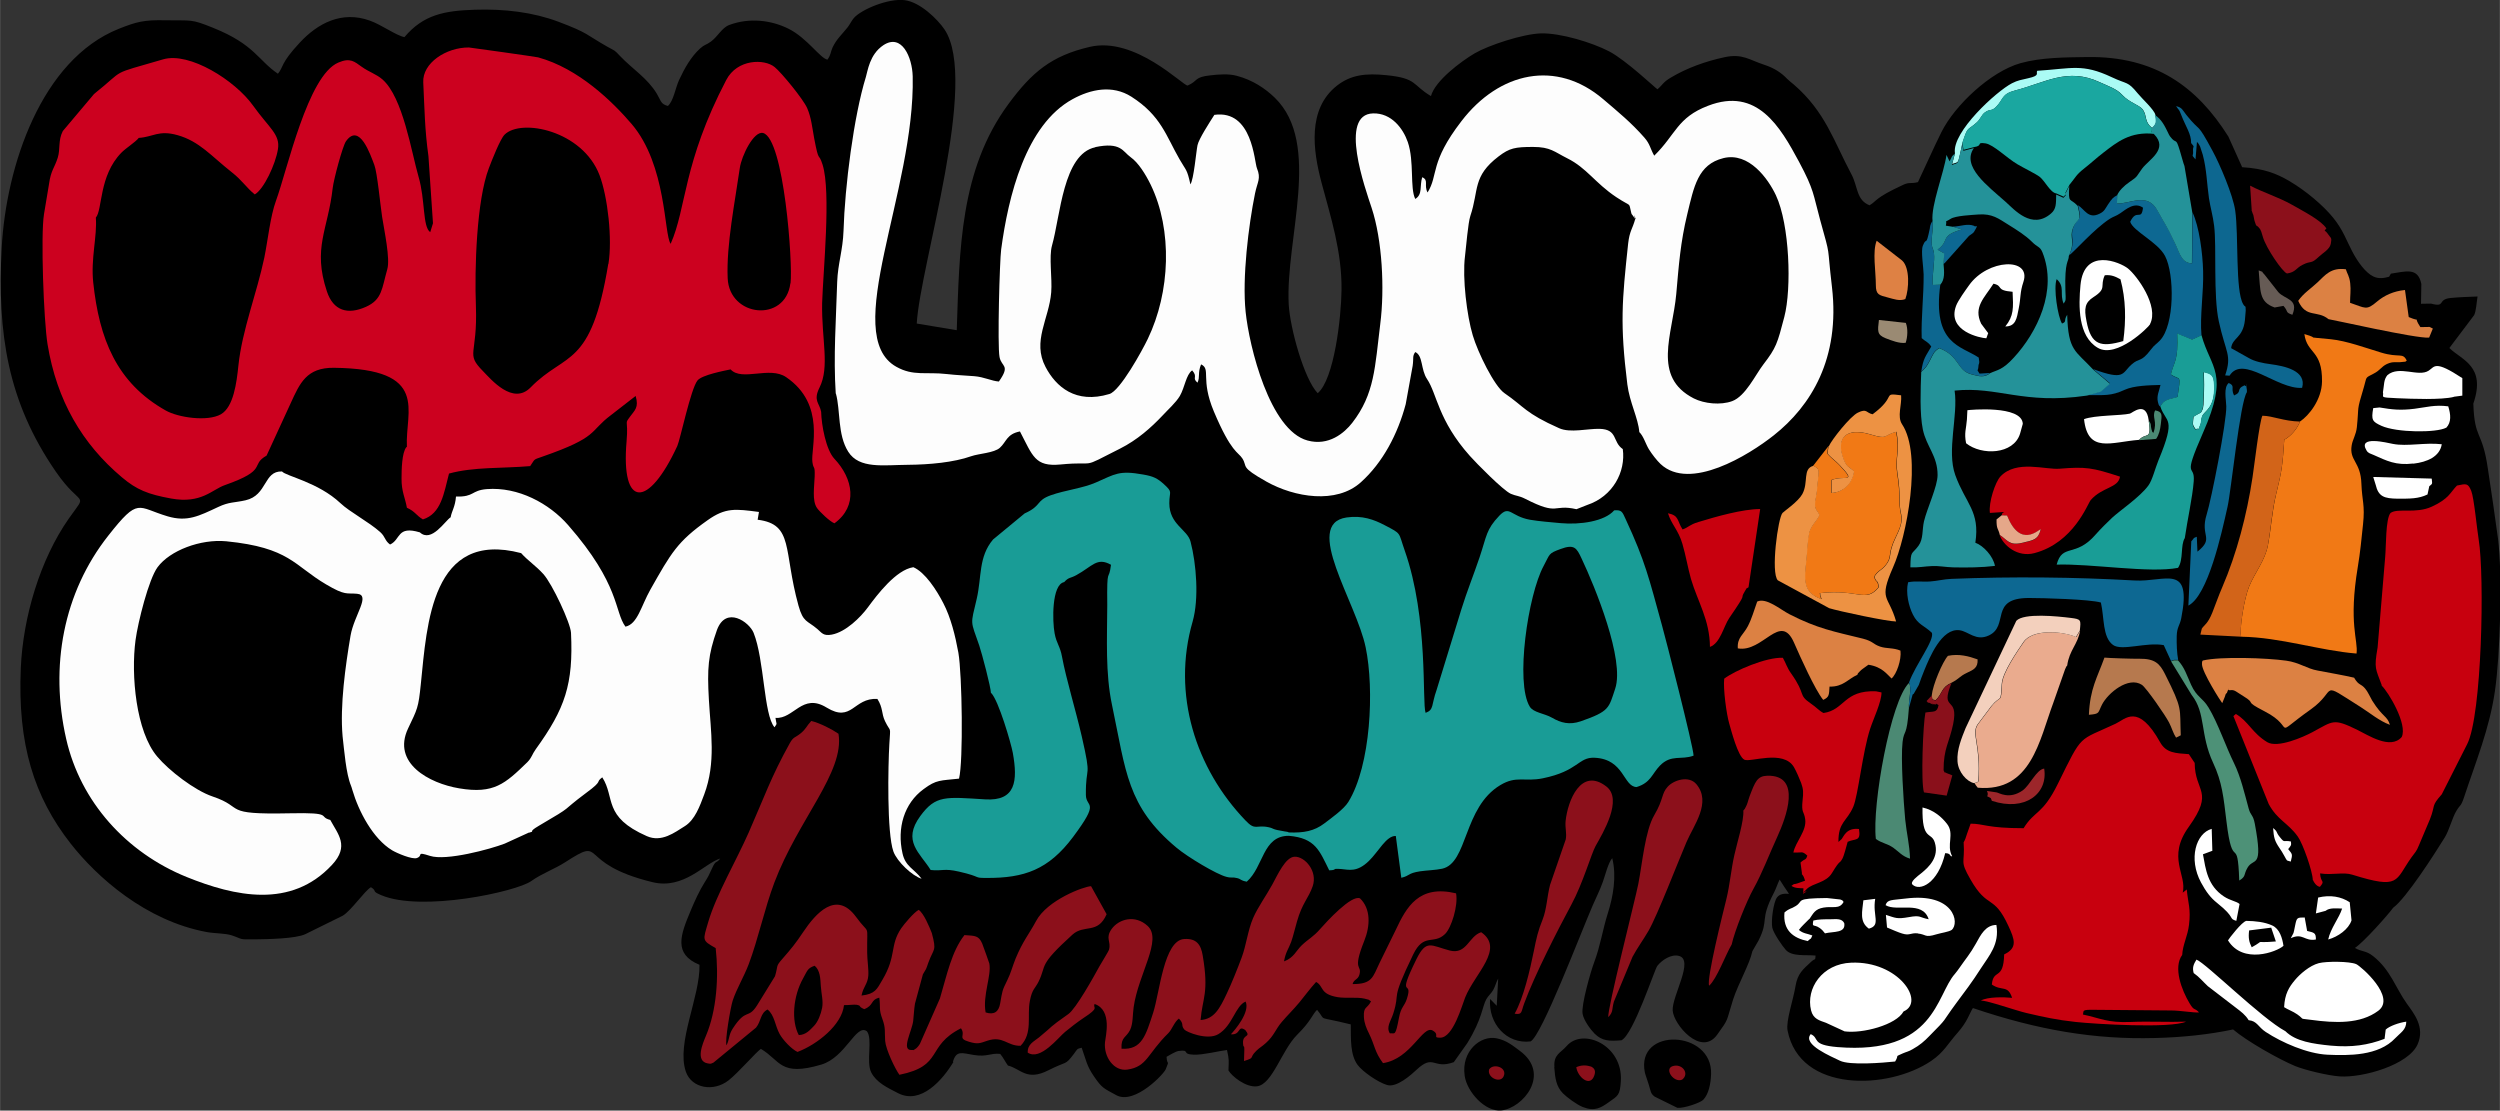 <?xml version="1.0" encoding="UTF-8"?>
<!DOCTYPE svg PUBLIC "-//W3C//DTD SVG 1.1//EN" "http://www.w3.org/Graphics/SVG/1.1/DTD/svg11.dtd">
<!-- Creator: CorelDRAW -->
<svg xmlns="http://www.w3.org/2000/svg" xml:space="preserve" width="63.921mm" height="28.396mm" version="1.1" style="shape-rendering:geometricPrecision; text-rendering:geometricPrecision; image-rendering:optimizeQuality; fill-rule:evenodd; clip-rule:evenodd"
viewBox="0 0 154.3 68.55"
 xmlns:xlink="http://www.w3.org/1999/xlink"
 xmlns:xodm="http://www.corel.com/coreldraw/odm/2003">
 <rect x="0" y="0" width="154.3" height="68.55" fill="#333333" stroke="none"/>
 <defs>
  <style type="text/css">
   <![CDATA[
    .fil0 {fill:black}
    .fil8 {fill:#0D6790}
    .fil10 {fill:#0D6892}
    .fil18 {fill:#199C96}
    .fil19 {fill:#199D96}
    .fil15 {fill:#1AA7A0}
    .fil11 {fill:#249299}
    .fil6 {fill:#4B8973}
    .fil23 {fill:#4D9177}
    .fil1 {fill:#665B55}
    .fil7 {fill:#8A101B}
    .fil13 {fill:#8C101B}
    .fil3 {fill:#9A8A73}
    .fil26 {fill:#9C262A}
    .fil4 {fill:#ABFBF5}
    .fil5 {fill:#B6794E}
    .fil14 {fill:#C8000E}
    .fil17 {fill:#CC011F}
    .fil22 {fill:#D26419}
    .fil9 {fill:#DC8143}
    .fil25 {fill:#DE8144}
    .fil27 {fill:#E5A789}
    .fil20 {fill:#EAAB8E}
    .fil21 {fill:#ED9243}
    .fil12 {fill:#F17915}
    .fil24 {fill:#F3D0BD}
    .fil16 {fill:#FDFDFD}
    .fil2 {fill:white}
   ]]>
  </style>
 </defs>
 <g id="Camada_x0020_1">
  <g id="_2015385482320">
   <path class="fil0" d="M58.81 65.55c0.21,-0.74 0.55,-0.55 1.31,-0.43 0.81,0.13 0.99,-0.13 1.61,-0.07 0.19,0.22 0.32,0.51 0.48,0.72 0.8,0.2 1.15,0.98 2.5,0.29 1.18,-0.6 1,-0.26 1.57,-1.01 0.24,-0.32 0.16,-0.3 0.48,-0.38 0.28,0.78 0.3,1.09 0.74,1.74 0.52,0.77 0.62,0.76 1.4,1.19 1.14,0.62 3.02,-1.39 3.06,-1.63 0.24,-0.61 0.07,-0.15 0.04,-0.74 0.14,-0.08 0.55,-0.33 0.74,-0.36 0.76,-0.1 0.14,0.2 0.94,0.23 0.58,0.02 1.6,-0.24 2.05,-0.29 0.14,0.63 0.11,0.64 0.09,1.26 0.2,0.35 1.07,1.07 1.77,0.98 0.95,-0.13 1.51,-2.22 2.47,-3.18 0.87,-0.86 0.93,-1.25 1.23,-1.54 0.64,0.76 -0.17,0.34 2.08,0.9 0.01,0.92 -0.04,1.88 0.43,2.51 0.31,0.41 1.24,1.06 1.81,1.23 0.59,0.18 1.49,-0.63 1.82,-0.94 1.08,-1.01 1.01,-0 2.3,-0.47l0.83 -1.17c0.94,-1.53 0.92,-2.26 1.18,-2.72 0.13,-0.23 0.27,-0.31 0.42,-0.56 0.13,-0.23 0.18,-0.48 0.31,-0.71l-0.09 1.68 -0.41 -0.42c-0.12,1.51 1.01,2.8 2.5,2.62 0.69,-0.36 3.08,-6.66 3.84,-8.41 0.22,-0.5 0.43,-0.91 0.62,-1.44 0.14,-0.38 0.33,-1.19 0.58,-1.46 0.28,1.14 0.05,2.38 -0.27,3.39 -0.34,1.08 -0.45,1.98 -0.85,3.05 -0.2,0.52 -0.81,2.64 -0.71,3.17 0.07,0.41 0.51,0.99 0.74,1.22 0.47,0.46 0.9,0.47 1.66,0.41 0.74,-0.37 2.04,-4.37 2.21,-4.59 0.29,-0.37 0.86,-0.74 1.33,-0.62 0.97,0.24 -0.43,2.48 -0.38,3.37 0.05,0.86 1.76,2.88 2.75,1.49 0.75,-1.04 0.53,-0.75 0.98,-2.17 0.31,-0.96 1.02,-2.18 1.19,-2.98l0.38 -0.66c0.67,-1.33 0.04,-1.2 0.95,-2.95 0.13,-0.25 0.21,-0.52 0.35,-0.81 0.18,0.29 0.37,0.58 0.58,0.88 -0.29,-0.02 -0.56,-0.01 -0.74,0.22 -0.22,0.29 -0.38,1.45 -0.29,1.88 0.08,0.34 0.6,1.1 0.83,1.36 0.39,0.43 1.22,0.29 1.84,0.35 -0.03,0.36 -0,0.13 -0.27,0.38 -0.5,0.47 -0.84,0.72 -0.97,1.51 -0.13,0.82 -0.6,2.15 -0.49,2.73 0.75,3.87 6.24,3.67 8.87,1.88 0.79,-0.54 1,-1.03 1.63,-1.74 0.6,-0.68 0.71,-1.15 0.94,-1.52 4.04,1.37 7.54,1.95 11.23,1.85 1.7,-0.04 3.38,-0.22 4.83,-0.53 0.84,0.72 2.82,1.84 3.83,2.26 0.58,0.24 2.02,0.59 2.76,0.64 1.43,0.09 4.24,-0.71 4.8,-1.98 0.47,-1.06 -0.23,-1.91 -0.67,-2.52 -0.68,-0.95 -1,-2.07 -2.07,-2.92 -0.45,-0.36 -0.7,-0.26 -1.13,-0.51 0.55,-0.36 2.05,-2.05 2.36,-2.48 0.8,-0.58 2.55,-3.31 3.18,-4.33 0.3,-0.49 0.46,-1.22 0.73,-1.66 0.24,-0.4 0.27,-0.24 0.47,-0.84 0.72,-2.18 1.56,-4.2 1.9,-6.53 0.33,-2.22 0.48,-7.23 0.19,-9.44 -0.2,-1.5 -0.39,-2.74 -0.62,-4.28 -0.35,-2.44 -0.83,-1.77 -0.9,-4.04 0.8,-2.33 -0.72,-2.68 -1.48,-3.43l1.53 -2.03c0.13,-0.27 0.15,-0.81 0.21,-1.15 -0.49,0.02 -1.17,0.04 -1.64,0.09 -0.89,0.08 -0.28,0.6 -1.23,0.35l-0.62 0.01 0.02 -1.22c-0.21,-1.06 -0.97,-0.77 -1.88,-0.64 -0.05,0.08 -0.08,0.15 -0.11,0.19 -0.29,0.08 -0.62,0.15 -0.96,-0.01 -0.48,-0.22 -0.98,-0.9 -1.32,-1.56 -0.35,-0.66 -0.55,-1.3 -1.17,-2.07 -0.62,-0.76 -1.66,-1.65 -2.73,-2.28 -0.76,-0.44 -1.53,-0.76 -2.89,-0.84l-0.85 -1.89c-1.94,-3.08 -4.52,-4.97 -8.71,-4.91 -1.34,0.02 -2.85,0.02 -4.13,0.38 -1.85,0.53 -4.04,2.59 -4.87,4.25 -0.49,0.98 -0.96,2.06 -1.45,3.09 -0.46,0.12 -0.52,-0.02 -0.92,0.17 -1.79,0.83 -1.59,0.98 -2.07,1.26 -0.82,-0.32 -0.71,-1.14 -1.11,-1.9 -1.1,-2.06 -1.61,-3.86 -3.56,-5.55 -0.14,-0.12 -0.28,-0.22 -0.41,-0.35 -0.36,-0.38 -0.8,-0.67 -1.41,-0.87 -0.93,-0.3 -1.35,-0.71 -2.46,-0.47 -1.17,0.25 -2.33,0.67 -3.3,1.25 -0.5,0.29 -0.51,0.45 -0.84,0.73 -0.09,-0.04 -1.93,-1.79 -2.98,-2.34 -1.06,-0.55 -3,-1.14 -4.21,-1.11 -1.12,0.03 -3.25,0.74 -4.09,1.23 -0.85,0.5 -2.45,1.7 -2.7,2.64 -1.17,-0.69 -0.83,-1.1 -2.75,-1.29 -1.27,-0.13 -2.2,-0.03 -3.07,0.66 -1.81,1.44 -1.47,3.97 -0.93,5.99 0.55,2.07 1.26,4.23 1.23,6.62 -0.02,1.69 -0.45,5.49 -1.47,6.36 -0.84,-0.87 -1.71,-4.02 -1.79,-5.49 -0.21,-4.04 2.06,-9.91 -0.86,-12.75 -0.59,-0.57 -1.36,-1.09 -2.34,-1.35 -0.52,-0.14 -1.1,-0.09 -1.64,-0.03 -1.02,0.11 -0.73,0.34 -1.4,0.63 -0.28,0.02 -3.23,-3.04 -6.03,-2.39 -2.37,0.55 -3.58,1.56 -5.03,3.53 -3,4.07 -3.02,9.01 -3.19,13.96l-2.47 -0.41c0.21,-3.61 3.86,-14.99 1.71,-18.16 -0.42,-0.62 -1.5,-1.68 -2.45,-1.8 -1.02,-0.13 -2.69,0.58 -3.14,1.1 -0.14,0.16 -0.26,0.42 -0.39,0.58 -0.34,0.43 -0.69,0.73 -0.93,1.25 -0.14,0.32 -0.08,0.41 -0.31,0.74 -0.44,-0.07 -1.26,-1.34 -2.41,-1.91 -1.05,-0.52 -2.39,-0.7 -3.65,-0.23 -0.46,0.17 -0.7,0.71 -1.14,1.03 -0.32,0.23 -0.37,0.16 -0.66,0.42 -0.57,0.52 -0.96,1.22 -1.3,1.95 -0.22,0.47 -0.34,1.29 -0.69,1.6 -0.44,-0.12 -0.41,-0.29 -0.68,-0.75 -0.58,-0.97 -1.52,-1.54 -2.25,-2.31 -0.42,-0.44 -0.28,-0.3 -0.81,-0.6 -1.33,-0.75 -1.13,-0.83 -3.02,-1.54 -1.57,-0.59 -3.33,-0.8 -5.17,-0.74 -1.87,0.06 -3.17,0.31 -4.33,1.69 -0.52,-0.1 -1.39,-0.75 -2.14,-1.02 -1.73,-0.62 -3.21,0.16 -4.33,1.37 -1.2,1.29 -0.98,1.48 -1.34,1.91 -1.22,-0.82 -1.43,-1.8 -3.99,-2.83 -1.41,-0.57 -1.29,-0.44 -2.95,-0.47 -1.33,-0.03 -1.78,0.09 -2.89,0.53 -4.77,1.91 -6.95,8.46 -7.22,13.52 -0.28,5.28 0.37,9.5 3.34,13.81 1.6,2.32 2.01,1.18 0.8,2.9 -1.77,2.53 -2.82,6.07 -2.96,9.21 -0.21,4.74 0.83,7.97 3.07,10.84 1.63,2.08 4.63,4.77 8.41,5.47 0.49,0.09 1.12,0.07 1.53,0.2 0.75,0.25 0.38,0.26 1.44,0.25 0.82,-0.01 2.51,-0.04 3.11,-0.32l2.31 -1.14c0.53,-0.32 1.32,-1.5 1.74,-1.76 0.42,0.26 -0.01,0.22 0.63,0.49 2.49,1.06 8.35,-0.21 9.27,-0.87 0.64,-0.46 1.42,-0.73 2.09,-1.16 2.59,-1.67 0.58,0.06 5.39,1.23 1.94,0.47 3.19,-1.15 4.18,-1.46 -0.26,0.35 -0.25,0.04 -0.51,0.62 -0.19,0.42 -0.23,0.5 -0.45,0.85 -0.31,0.49 -0.62,1.16 -0.86,1.74 -0.63,1.5 -1.09,2.68 0.54,3.35 0.05,1.97 -1.45,4.83 -0.84,6.6 0.36,1.03 1.71,1.26 2.64,0.53 0.62,-0.49 1.7,-1.75 1.99,-1.94 1.22,0.72 1.17,1.73 3.73,0.97 1.51,-0.45 2.14,-2.54 2.81,-2.06 0.38,0.46 -0.06,1.88 0.27,2.54 0.32,0.63 0.99,0.94 1.65,1.28 1.42,0.74 2.77,-0.83 3.43,-1.93zm31.59 0.85c0.14,0.99 1.26,2.24 2.26,2.14 1.34,-0.14 3.1,-2.25 1.13,-3.69 -0.41,-0.3 -0.79,-0.63 -1.41,-0.76 -1,-0.21 -2.2,0.8 -1.98,2.3zm5.53 -0.54c0.05,0.69 0.12,1.21 0.54,1.63 0.24,0.24 0.84,0.69 1.22,0.84 0.73,0.29 1.12,0.05 1.61,-0.3 0.56,-0.4 0.69,-0.41 0.74,-1.31 0.13,-2.22 -2.35,-3.3 -3.34,-2.16 -0.38,0.44 -0.82,0.52 -0.76,1.3zm5.59 0.33c0.03,0.15 0.19,0.56 0.25,0.78 0.12,0.39 0.1,0.53 0.36,0.72l1.4 0.69c0.4,0.04 1.41,-0.31 1.59,-0.49 0.34,-0.35 0.47,-0.99 0.49,-1.59 0.1,-2.73 -4.65,-2.92 -4.09,-0.11z"/>
   <path class="fil1" d="M140.39 18.98l0.55 -0.1c0.33,0.37 0.08,0.39 0.55,0.55 0.41,-0.99 -0.46,-0.94 -0.87,-1.4l-0.85 -1.08c-0.29,-0.3 0.04,-0.09 -0.36,-0.26 0.12,1.24 -0.01,1.95 0.99,2.29z"/>
   <path class="fil2" d="M151.45 24.49l0.53 -0.07 -0 -1.08c-1.72,-1.13 -1.69,-0.71 -2.08,-0.46 -0.63,0.41 -1.81,-0.34 -2.54,0.27 -0.24,0.28 -0.2,0.6 -0.28,1.06 0.08,0.31 -0.3,0.32 0.89,0.37 0.93,0.04 2.7,0.11 3.48,-0.08zm-31.38 28.17c0.38,0.01 0.25,0.23 0.42,0.19 -0.38,-0.69 0.17,-1.38 -0.32,-2 -0.31,-0.4 -0.8,-0.85 -1.51,-1.01 -0.04,2.11 0.55,1.46 0.76,2.17 0.27,0.89 -0.34,1.49 -0.85,1.9 -0.2,0.16 -0.7,0.52 -0.53,0.69 0.44,0.43 1.58,-0.05 2.02,-1.94zm-8.5 5.43c0.28,-0.27 0.14,-0.02 0.29,-0.35 -0.31,-0.12 -0.56,-0.11 -0.83,-0.34 0.12,-0.16 0.12,-0.15 0.29,-0.33 0.03,-0.03 0.13,-0.13 0.17,-0.17l0.13 -0.13c0.02,-0.02 0.04,-0.04 0.07,-0.06 0.23,-0.33 0.33,-0.6 0.86,-0.69 0.57,-0.1 0.98,0.13 1.24,-0.35 -0.16,-0.17 0.02,-0.05 -0.21,-0.15l-0.82 -0.09c-2.04,0.02 -1.41,0.17 -1.92,0.49 -0.33,0.21 -0.35,0.11 -0.7,0.4 -0.11,1.1 0.54,1.59 1.45,1.77zm6.8 -0.47c0.53,0.05 0.41,0.28 1.15,0.05 0.3,-0.09 0.76,-0.15 0.94,-0.27 0.51,-0.43 0.14,-2.31 -2.83,-1.94 -0.88,0.11 -1.14,0.05 -1.25,0.41 0.68,0.43 2.28,-0.32 2.66,0.87 -0.59,-0.11 -0.47,-0.27 -1.23,-0.13 -0.74,0.13 -0.81,0.05 -1.41,-0.14l0.07 0.78c0.25,0.11 0.75,0.32 0.93,0.37 0.48,0.15 0.49,-0.05 0.97,-0.01zm-3.02 -0.3c0.77,-0.21 0.21,-0.79 0.39,-1.84l-0.73 0.09c-0.06,0.66 -0.27,1.32 0.34,1.75zm-1.52 -0.34c-0.15,-0.29 -0.44,-0.25 -0.86,-0.24 -0.34,0 -0.77,-0 -1.05,0.08 -0.1,0.53 0.07,0.11 0.57,0.61l0.15 0.18c0.54,-0.13 1.29,-0 1.19,-0.63zm-1.13 6.15l1.15 0.53c1.11,0.15 3.19,-0.4 3.64,-1.23 1.37,-0.59 -0.32,-3.13 -3.23,-3.01 -1.8,0.07 -2.81,1.6 -2.48,2.94 0.13,0.54 0.53,0.63 0.92,0.77zm4.27 2.39c0.28,-0.45 -0.08,-0.25 0.47,-0.5 0.23,-0.1 0.38,-0.12 0.61,-0.26 0.45,-0.25 0.72,-0.49 1.03,-0.81 1.21,-1.22 0.7,-0.73 1.66,-2.03 0.54,-0.73 0.97,-1.28 1.53,-2.16 0.5,-0.78 1.15,-1.47 0.95,-2.67 -0.67,0.01 -0.96,0.6 -1.27,1.16 -0.35,0.63 -0.64,0.95 -1.01,1.49 -0.11,0.15 -0.16,0.23 -0.28,0.37 -1.17,1.31 -1.21,5.01 -7.25,4.52 -1.66,-0.14 -1.08,-0.55 -1.65,-0.8 -0.55,0.64 1.3,1.39 1.8,1.64 0.61,0.3 2.65,0.13 3.41,0.05zm24.42 -7.61c0.75,-0.35 0.84,0.21 1.55,0.08 0.01,-0.43 -0.12,-0.42 -0.54,-0.53l-0.15 -0.83c-0.47,-0 -0.49,-0 -0.59,0.49 -0.13,0.63 -0.05,0.35 -0.27,0.79zm-0.68 -6.25c-0.26,-0.32 -0.1,-0.3 -0.41,-0.55 0.04,0.6 0.1,0.8 0.39,1.23 0.15,0.22 0.16,0.24 0.29,0.47 0.22,0.38 0.1,0.27 0.41,0.37 0.12,-0.47 0.1,-0.45 -0.16,-0.77 0.18,-0.23 0.2,-0.22 0.17,-0.47 -0.5,-0.1 -0.36,0.13 -0.69,-0.28zm-4.16 0.85l-0.04 -1.35c-0.97,0.27 -1.45,1.84 -0.66,3.31 0.3,0.55 0.57,0.93 1,1.27 1.18,0.94 0.66,0.94 1.18,1.1l0.2 -1.04c-0.18,-0.17 -0.56,-0.2 -0.97,-0.47 -1.01,-0.67 -1.12,-1.68 -1.29,-2.6l0.59 -0.22zm-1.14 7.56c0.33,0.23 0.55,0.51 0.86,0.8l1.72 1.32c0.34,0.26 0.6,0.45 0.8,0.78 0.53,0.05 0.58,0.42 1.06,0.73 0.99,0.65 2.56,1.34 3.8,1.4 1.32,0.06 3.16,0.08 4.19,-1.02 0.32,-0.34 0.68,-0.51 0.68,-1.02 -0.44,0.06 -1.04,0.27 -1.27,0.49l-0.07 0.57c-1.02,0.39 -2.03,0.54 -3.32,0.42 -1.1,-0.11 -2.17,-0.26 -2.8,-0.89 -1.46,-0.78 -4.91,-4.2 -5.49,-4.42 -0.18,0.29 -0.27,0.49 -0.17,0.84zm7.67 -4.67l-0.14 0.98 0.6 -0.16c0.24,-0.2 0.65,-0.15 1.02,-0.14 -0.18,0.58 -0.71,1.21 -0.86,1.91 0.61,-0.17 1.26,-0.63 1.44,-1.18l-0.11 -1.12c-0.53,-0.35 -1.2,-0.47 -1.95,-0.29zm-2.9 1.85l0.29 0.86c-1.51,0.13 -0.54,-0.16 -1.49,0.36 -0.16,-0.32 -0.22,-0.57 -0.16,-1.04l1.35 -0.17zm-2.66 0.8c0.92,1.48 3,0.71 3.42,0.33 -0.07,-0.47 -0.23,-1.05 -0.7,-1.26 -0.47,-0.21 -1.02,-0.27 -1.59,-0.28 -0.27,0.04 -1.08,1.1 -1.14,1.21zm3.45 4.11c0.22,0.15 0.55,0.26 0.82,0.45 0.51,0.36 0.05,0.23 0.86,0.34 1.47,0.2 3.03,0.27 4.14,-0.56 1.13,-0.84 -1.07,-2.75 -1.36,-2.88 -0.41,-0.18 -1.85,-0.18 -2.31,-0.06 -0.57,0.15 -1.17,0.68 -1.47,1.04 -0.37,0.44 -0.63,0.86 -0.67,1.67zm-8.95 -35c0.45,-0.51 0.79,0.08 0.6,-1.22 -0.16,-1.24 -1.02,-0.44 -1.16,-0.41 -0.56,0.13 -2.15,0.09 -2.83,0.34 0.23,2.14 1.68,1.41 3.39,1.28zm-7.34 -0.39l0.17 -0.61c-0.05,-1.17 -3.32,-0.86 -3.42,-0.84l-0.03 0.58c-0.04,0.56 -0.18,0.82 -0.05,1.46 0.96,0.77 2.93,0.7 3.33,-0.59zm-1.96 -6.2l-0.44 -0.59c-0.49,-1.03 0.19,-1.58 0.76,-2.47 0.64,0.14 0.09,0.41 1.18,0.5 0.05,0.99 0.08,1.49 -0.45,2.14 0.65,-0 0.71,-0.5 0.83,-1.12 0.14,-0.69 0.06,-0.95 0.29,-1.64 0.5,-1.52 -2.2,-1.42 -3.36,0.22 -0.2,0.28 -0.68,0.94 -0.8,1.27 -0.58,1.58 1.54,1.99 1.87,2l0.11 -0.31zm8.34 0.48c-1.39,0.4 -2,0.27 -2.28,-1.24 -0.15,-0.77 -0.1,-1.13 0.43,-1.47 0.86,-0.55 0.38,-0.66 0.7,-1.35 0.39,-0.04 0.64,0.07 0.97,0.25 0.33,1.23 0.35,2.5 0.17,3.82zm1.64 -1.04c0.58,-1.11 -0.81,-3 -1.36,-3.44 -0.49,-0.39 -2.71,-1.33 -2.93,1.03 -0.12,1.29 -0.16,3.15 1.07,3.87 1.16,0.68 3.14,-1.28 3.23,-1.46zm18.29 6.39c0.32,-0.34 0.28,-0.81 0.12,-1.32 -0.83,-0.11 -1.36,0.06 -2.08,0.15 -0.88,0.11 -1.38,0.05 -2.16,-0.08l-0.39 0.04c-0.13,0.74 -0.06,0.83 0.5,1.09 0.94,0.43 3.41,0.44 4,0.12zm-2.04 2.22c0.87,-0.1 1.64,-0.44 1.76,-1.2 -1.03,-0.12 -2.14,0.15 -3.01,-0.02 -0.36,-0.07 -2.21,-0.54 -1.63,0.41 0.1,0.17 0.25,0.19 0.43,0.27 0.81,0.36 1.37,0.66 2.45,0.53zm-2.32 1.3c0.17,0.74 0.54,0.85 1.35,0.86 0.76,0 1.3,0.01 1.85,-0.26l0.11 -0.51c0.2,-0.17 0.19,-0.1 0.15,-0.47l-3.61 -0.1 0.15 0.48z"/>
   <path class="fil3" d="M116.39 20.88c0.37,0.14 0.83,0.33 1.23,0.28 0.12,-0.35 0.15,-0.87 0.01,-1.23l-1.66 -0.18c-0.08,0.69 -0.13,0.91 0.42,1.13z"/>
   <path class="fil4" d="M120.66 9.48l-0.17 0.64c0.42,-0.12 0.35,-0.08 0.48,-0.58 0.06,-0.25 0.11,-0.48 0.16,-0.74 0.35,-1.06 0.28,-0.7 0.89,-1.25 0.22,-0.2 0.28,-0.44 0.48,-0.6 0.35,-0.26 0.41,-0.04 0.72,-0.37 0.46,-0.47 0.31,-0.77 1.17,-1 1.86,-0.48 3.23,-1.43 5.2,-0.51 0.54,0.25 1.05,0.41 1.39,0.78 0.46,0.5 1.02,0.6 1.28,0.91 0.29,0.45 0.07,0.73 0.57,1.14 0.27,-0.24 0.3,-0.36 0.2,-0.82 -0.07,-0.31 -0.85,-1.02 -1.09,-1.32 -0.63,-0.77 -0.62,-0.53 -1.61,-1 -1.81,-0.85 -2.44,-0.53 -4.59,-0.39 -0.1,0.16 0.21,0.29 -0.56,0.46 -0.42,0.1 -0.63,0.12 -1,0.31 -0.95,0.49 -3.71,3 -3.52,4.31z"/>
   <path class="fil4" d="M135.39 25.73c-0.03,0.44 -0.11,0.43 0.13,0.76 0.34,-0.12 0.1,0.18 0.29,-0.27 0.09,-0.21 0.03,-0.33 0.12,-0.54 0.13,-0.33 0.8,-0.48 0.74,-1.92 -0.03,-0.58 -0.13,-0.69 -0.64,-0.8 0.02,0.58 0.02,1.03 -0.01,1.61 -0.01,0.27 -0,0.58 -0.1,0.76 -0.13,0.23 0.03,0.05 -0.44,0.33 -0.02,0.01 -0.05,0.03 -0.07,0.05z"/>
   <path class="fil5" d="M134.6 45.39c-0.07,-1.73 0.14,-1.57 -0.97,-3.78 -0.33,-0.66 -0.63,-0.96 -1.59,-0.95 -0.35,0.01 -1.89,-0.04 -2.15,-0.07 -0.45,1.25 -0.89,1.9 -0.96,3.53 0.69,-0.06 0.54,-0.1 0.81,-0.63 0.37,-0.72 1.63,-1.76 2.46,-1.22 0.27,0.18 1.45,1.88 1.68,2.33 0.18,0.35 0.24,0.64 0.43,0.93l0.28 -0.14z"/>
   <path class="fil5" d="M119.23 42.93c0.08,0.33 -0.06,0.19 0.24,0.29 0.44,-0.44 0.34,-0.8 0.98,-1.08 0.49,-0.25 0.47,-0.38 0.95,-0.61 0.4,-0.19 0.69,-0.3 0.66,-0.83 -0.55,-0.2 -1.16,-0.36 -1.83,-0.22 -0.33,0.36 -0.94,1.8 -1,2.44z"/>
   <path class="fil6" d="M117.82 43.71c-0.04,-0.48 0.2,-1.2 0.01,-1.56 -1.14,1.09 -2.29,7.56 -2.05,9.63 0.34,0.26 0.67,0.27 1.07,0.54 0.35,0.25 0.56,0.54 1.04,0.68 -0.03,-0.89 -0.21,-1.54 -0.3,-2.43 -0.1,-1.09 -0.28,-3.75 -0.16,-4.78 0.1,-0.81 0.26,-0.24 0.39,-2.09z"/>
   <path class="fil6" d="M132.62 25.95c0.19,1.3 -0.15,0.7 -0.6,1.22l1.06 -0.08c0.18,-0.26 0.25,-0.57 0.29,-0.92 0.07,-0.58 0.11,-0.75 -0.35,-0.84 -0.22,0.42 0.16,0.67 -0.11,1.39 -0.09,-0.11 -0.04,0.04 -0.12,-0.23 -0.07,-0.24 0.03,-0.28 -0.17,-0.53z"/>
   <path class="fil7" d="M119.23 42.93l-0.32 0.34c0.25,0.26 -0.08,0.01 0.26,0.14 0.73,0.27 -0.57,-0.15 0.18,0.05 0.38,0.1 -0.11,-0.18 0.3,0.06 -0.09,0.5 -0.3,0.37 -0.81,0.46 -0.15,0.71 -0.29,4.33 -0.09,4.93l1.4 0.2 0.35 -1.25 -0.35 -0.14c-0.27,-0.16 -0.02,0.16 -0.19,-0.18 -0,-1.36 0.35,-1.69 0.59,-2.84 0.37,-1.81 -0.84,-0.72 -0.1,-2.54 -0.64,0.28 -0.54,0.64 -0.98,1.08 -0.3,-0.1 -0.16,0.03 -0.24,-0.29z"/>
   <path class="fil8" d="M135.24 8.83c0.28,0.33 0.08,0.11 0.12,0.52 0.03,0.32 -0.15,0.15 0.15,0.49l0.09 -1.08c0.09,0.1 0.07,0.06 0.16,0.22 0.01,0.02 0.03,0.05 0.04,0.08l0.16 0.5c0.24,0.9 0.25,1.76 0.38,2.67 0.09,0.59 0.24,1.06 0.32,1.71 0.16,1.3 -0.06,4.3 0.29,5.9 0.43,1.97 0.82,2.05 0.39,3.33l0.27 0.02c0.83,-1.33 2.94,0.86 4.48,0.75 0.3,-1.07 -1.11,-1.35 -1.94,-1.46 -0.47,-0.06 -1,-0.17 -1.35,-0.38l-1.09 -0.61c0.07,-0.66 0.73,-0.61 0.85,-1.73 0.01,-0.06 0.05,-0.57 0.05,-0.59 -0.01,-0.4 -0.01,-0.14 -0.16,-0.4 -0.49,-0.84 -0.27,-4.25 -0.49,-5.78 -0.14,-0.96 -0.95,-2.86 -1.41,-3.7 -1.01,-1.87 -0.67,-1.03 -1.6,-2.19 -0.25,-0.32 -0.26,-0.46 -0.64,-0.55 0.22,0.34 0.15,0.12 0.32,0.55 0.29,0.75 0.62,1.16 0.61,1.74z"/>
   <path class="fil8" d="M135.25 33.41l-0.18 3.97c1.21,-0.63 2.04,-4.41 2.42,-6.11 0.21,-0.91 0.77,-6.45 1.19,-7.06 -0,-0.05 0.01,-0.11 -0,-0.15 -0.12,-0.7 0.11,-0.05 -0.14,-0.28 -0.57,0.25 -0.11,0.4 -0.65,0.63 -0.23,-0.45 0.1,-0.59 -0.33,-0.77 -0.33,0.28 -0.16,1 -0.15,1.44 0.03,0.91 -0.92,5.76 -1.21,6.67 -0.43,1.37 0.5,1.44 -0.57,2.3l-0.04 -0.92c-0.31,0.13 -0.08,0.02 -0.34,0.28z"/>
   <path class="fil8" d="M118.57 22.96c0.02,-0.02 0.06,-0.09 0.07,-0.07l0.24 -0.26c0.08,-0.11 0.15,-0.24 0.24,-0.41 0.19,-0.36 0.22,-0.53 0.57,-0.74 1.29,0.52 1.07,1.37 1.96,1.61 0.49,0.14 0.83,0.22 1.18,-0.07l-0.65 0.04c-0.21,-0.34 -0.09,-0.09 -0.07,-0.43 0.01,-0.26 0.1,-0.1 0.02,-0.56 -1.09,-0.73 -2.87,-0.81 -2.37,-4.51l-0.47 0.02c-0.04,-0.68 0.14,-1.48 0.08,-1.93 -0.06,-0.44 -0.16,-0.26 -0.14,-0.88 0.02,-0.47 0.1,-0.65 0.05,-1.13 -0.16,0.21 -0.16,0.41 -0.17,0.47 -0.25,1.21 -0.19,0.45 -0.43,1.06 -0.13,0.33 0.04,1.3 0.05,1.77 0.01,1.32 -0.16,2.67 -0.12,3.93 0.25,0.23 0.38,0.21 0.59,0.52 -0.34,0.62 -0.49,0.68 -0.62,1.57z"/>
   <path class="fil9" d="M137.45 42.76c0.22,-0.5 -0.09,-0.1 0.23,-0.16 0.24,-0.04 0.37,0.12 0.77,0.36 0.89,0.54 -0.05,0.24 1.33,0.95 2.03,1.04 0.32,1.67 2.84,-0.12 1.73,-1.23 0.43,-1.82 3.08,-0.15 0.6,0.38 1.14,0.85 1.81,1.1 -0.16,-0.56 -0.44,-0.45 -1.09,-1.49 -0.13,-0.22 -0.28,-0.57 -0.44,-0.75 -0.28,-0.33 -0.39,-0.17 -0.68,-0.67 -0.7,-0.16 -1.41,-0.28 -2.25,-0.44 -0.68,-0.12 -1.13,-0.5 -1.94,-0.61 -1.2,-0.17 -4.05,-0.27 -5.15,-0.01 -0.05,0.1 -0.05,0.03 -0.05,0.23 0,0.48 1.18,2.33 1.25,2.4l0.16 -0.39c0.06,-0.15 0.02,-0.16 0.14,-0.25z"/>
   <path class="fil9" d="M108.46 37.12c-0.2,0.56 -0.34,1.07 -0.58,1.53 -0.27,0.53 -0.67,0.7 -0.62,1.37 1.55,0.28 2.63,-2.27 3.47,-0.35 0.39,0.89 1.28,2.88 1.8,3.53 0.38,-0.17 0.36,-0.32 0.39,-0.82 0.84,0.02 1.11,-0.45 1.72,-0.73 0.05,-0.12 -0.01,-0.04 0.15,-0.21 0.06,-0.07 0.11,-0.1 0.17,-0.15 0.15,-0.12 0.24,-0.16 0.36,-0.26 0.86,0.13 1.16,0.61 1.43,0.85 0.31,-0.27 0.62,-1.15 0.55,-1.72 -0.44,-0.19 -0.85,-0.11 -1.26,-0.25 -0.46,-0.16 -0.41,-0.32 -1.06,-0.49 -1.79,-0.44 -2.81,-0.62 -4.54,-1.51 -0.56,-0.29 -1.42,-1.04 -1.98,-0.78z"/>
   <path class="fil9" d="M143.72 19.7c0.12,-0 5.42,1.21 6.21,1.14l0.23 -0.56 -0.2 -0.1 -0.57 0.01c-0.51,-0.77 0.15,-0.25 -0.72,-0.62l-0.23 -1.67c-0.7,0.07 -1.27,0.33 -1.72,0.71 -0.68,0.58 -0.71,0.4 -1.67,0.08 0,-0.41 0.06,-0.79 0.01,-1.2 -0.05,-0.46 -0.19,-0.59 -0.27,-0.87 -0.93,-0.12 -1.27,0.36 -1.75,0.81 -0.39,0.37 -0.88,0.68 -1.19,1.14 0.49,1.09 1.16,0.55 1.87,1.13z"/>
   <path class="fil10" d="M117.83 42.14c0.19,0.36 -0.04,1.08 -0.01,1.56l0.23 -0.83c0.02,-0.01 0.05,-0.03 0.07,-0.05l0.31 -0.54c0.11,-0.32 0.19,-0.53 0.33,-0.88 0.34,-0.83 1.08,-2.64 2.18,-2.5 0.56,0.07 1.02,0.7 1.82,0.32 1.27,-0.6 0,-2.3 2.45,-2.31 0.92,-0 3.76,0.08 4.46,0.28 0.22,0.96 0.09,2.14 0.75,2.62 0.54,0.39 2.06,-0.19 3.13,0.01l0.45 0.98c0.23,-0.09 0.12,-0.07 0.44,-0.07 -0.08,-0.42 -0.1,-0.97 -0.09,-1.47 0.02,-0.58 0.19,-0.64 0.28,-1.1 0.68,-3.44 -1,-2.22 -2.88,-2.33 -3.69,-0.21 -7.57,-0.25 -11.3,-0.1 -0.49,0.02 -0.87,0.13 -1.31,0.16 -0.49,0.04 -0.87,-0.05 -1.37,0.05 -0.16,0.65 0.04,1.49 0.3,2 0.31,0.62 0.68,0.66 1.16,1.11 0.21,0.43 -1.01,1.98 -1.4,3.07z"/>
   <path class="fil10" d="M128.26 12.67c0.26,1.12 -0.03,0.66 -0.3,1.39 -0.22,0.59 0.18,0.77 -0.25,1.7 0.3,-0.2 1.56,-1.65 2.52,-2.26 0.24,-0.15 0.36,-0.15 0.64,-0.34 0.33,-0.22 0.87,-0.72 1.4,-0.34 -0.1,0.86 -0.39,0.02 -0.79,0.87 0.18,0.58 1.7,1.25 2.15,2.11 0.59,1.12 0.6,4.27 -0.32,5.22 -0.24,0.25 -0.33,0.26 -0.54,0.54 -0.66,0.87 -0.7,0.48 -1.22,0.95 -0.59,0.53 -0.39,1 -2.36,0.27l1.04 0.88 -0.53 0.46c-0.02,0.01 -0.04,0.03 -0.06,0.04l-0.85 0.23c1.08,-0.01 1.49,0.07 2.35,-0.33 0.57,-0.26 1.49,-0.28 2.21,-0.3 -0.08,0.37 -0.25,0.67 -0.16,1.05 0.07,0.29 0.08,0.2 0.15,0.3 0.2,-0.48 0.6,-0.45 1.06,-0.6 0.22,-1.48 0.16,-0.99 -0.41,-1.39 0.18,-0.81 0.47,-0.79 0.39,-2.53l0.92 0.38 0.58 -0.27c-0.11,-1.19 0.14,-2.65 0.1,-3.98 -0.03,-1.09 -0.24,-2.75 -0.66,-3.62l-0.02 3.15c-0.62,0.01 -0.77,-0.63 -1,-1.13 -0.64,-1.37 -0.63,-1.2 -1.13,-2.12 -0.63,-1.16 -1.69,-0.4 -2.5,-0.44l0.02 -0.52c-0.27,0.15 -0.31,0.18 -0.58,0.58 -0.18,0.27 -0.21,0.42 -0.52,0.57 -0.7,0.35 -0.91,-0.26 -1.34,-0.53z"/>
   <path class="fil10" d="M120.54 14l0.54 0.16c-1.42,0.43 -0.69,0.67 -1.5,1.25l0.41 0.23 -0.04 0.67c0.02,-0.02 0.06,-0.08 0.07,-0.06l1.51 -1.69c0.11,-0.09 0.26,-0.16 0.31,-0.25 0.35,-0.58 0.07,-0.24 0.01,-0.37 -0.43,-0.16 -0.81,0.03 -1.31,0.05z"/>
   <path class="fil11" d="M120.66 9.48c-0.26,0.24 -0.1,0.05 -0.33,0.48l-0.19 -0.4c-0.15,1.1 -0.97,3.12 -0.86,4.09 0.05,0.49 -0.03,0.67 -0.05,1.13 -0.02,0.62 0.09,0.44 0.14,0.88 0.06,0.45 -0.12,1.25 -0.08,1.93l0.47 -0.02c0.29,-0.32 0.24,-0.8 0.2,-1.26l0.04 -0.67 -0.41 -0.23c0.8,-0.58 0.08,-0.83 1.5,-1.25l-0.54 -0.16 -0.45 -0.07c0.1,-0.44 -0.16,-0.13 0.29,-0.42 0.31,-0.2 1.33,-0.24 1.7,-0.27 0.88,-0.07 1.27,0.26 1.87,0.63 0.53,0.33 1.06,0.66 1.45,1.05 0.35,0.36 0.5,0.28 0.65,0.65 0.95,2.36 -0.33,4.95 -1.77,6.51 -0.7,0.77 -1.02,0.75 -1.45,0.95 -0.35,0.29 -0.69,0.21 -1.18,0.07 -0.9,-0.25 -0.68,-1.1 -1.96,-1.61 -0.35,0.21 -0.38,0.38 -0.57,0.74 -0.09,0.17 -0.16,0.3 -0.24,0.41l-0.24 0.26c-0.01,-0.02 -0.04,0.04 -0.07,0.07 -0.04,1.05 -0.1,2.57 0.1,3.54 0.22,1.06 0.91,1.62 0.91,2.81 0,0.7 -0.65,2.06 -0.84,2.86 -0.12,0.52 -0.03,1.09 -0.34,1.51 -0.43,0.58 -0.48,0.25 -0.5,1.33 0.52,0.02 0.86,-0.06 1.34,-0.08 0.44,-0.02 0.84,0.07 1.3,0.08 0.82,0.02 1.77,0.01 2.58,-0.09 -0.1,-0.59 -0.72,-1.26 -1.21,-1.43 0.3,-1.95 -0.6,-2.41 -1.24,-4.18 -0.54,-1.51 0.19,-3.67 -0.04,-5.21 2.66,-0.28 4.24,0.88 8.15,0.31l0.85 -0.23c0.02,-0.01 0.04,-0.03 0.06,-0.04l0.53 -0.46 -1.04 -0.88c-1.09,-1.18 -1.54,-1.13 -1.6,-3.38 -0.24,0.37 -0,0.42 -0.32,0.54 -0.26,-0.41 -0.54,-2.2 -0.33,-2.74 0.53,0.47 0.17,0.92 0.43,1.51 0.16,-0.23 0.13,-0.22 0.11,-0.78 -0.06,-1.9 0.21,-1.78 0.21,-2.16 0.43,-0.92 0.02,-1.11 0.25,-1.7 0.28,-0.73 0.57,-0.27 0.3,-1.39 -0.49,-0.53 -0.59,-0.1 -0.52,-1.23l-0.24 0.47c-0.06,0.14 0.16,-0.03 -0.12,0.26l-0.45 -0.2c-0.01,0.57 0.01,0.89 -0.32,1.17 -1.19,1.03 -2.28,-0.26 -2.81,-0.73 -1.09,-0.97 -2.74,-2.18 -1.95,-3.31l-0.65 0.17 -0.07 -0.45c-0.05,0.26 -0.1,0.5 -0.16,0.74 -0.12,0.49 -0.05,0.45 -0.48,0.58l0.17 -0.64z"/>
   <path class="fil11" d="M132.82 7.92c0.03,0.3 -0.1,0.23 0.13,0.36 0.91,0.93 -0.31,1.56 -0.73,2.12 -0.38,0.51 -0.23,0.46 -0.79,0.84 -0.34,0.23 -0.64,0.54 -0.75,0.8l-0.02 0.52c0.81,0.04 1.88,-0.72 2.5,0.44 0.5,0.92 0.49,0.76 1.13,2.12 0.23,0.5 0.38,1.14 1,1.13l0.02 -3.15 -0.48 -2.85c-0.06,-0.13 -0.21,-0.71 -0.28,-0.93 -0.28,-0.93 -0.2,-0.35 -0.61,-0.9 -0.06,-0.08 -0.07,-0.12 -0.12,-0.22 -0.21,-0.43 -0.4,-0.83 -0.82,-1.11 0.1,0.46 0.07,0.58 -0.2,0.82z"/>
   <path class="fil12" d="M141.96 26.02c-0.16,0.43 -0.56,0.91 -0.97,1.12 -0.11,1.61 -0.14,1.88 -0.5,3.35 -0.25,1.02 -0.31,2.13 -0.51,3.17 -0.18,0.94 -0.79,1.65 -1.16,2.54 -0.31,0.75 -0.62,2.68 -0.49,3.1 2.46,0.04 4.79,0.85 7.12,1.04 0.11,-0.83 -0.51,-1.83 0.08,-5.36 0.15,-0.91 0.22,-1.65 0.32,-2.61 0.13,-1.21 -0.06,-1.44 -0.1,-2.51 -0.04,-1.37 -0.76,-1.42 -0.6,-2.37 0.06,-0.37 0.27,-0.65 0.32,-1.12 0.15,-1.45 -0.05,-0.86 0.44,-2.5 0.19,-0.64 0.04,-0.52 0.6,-0.81 0.41,-0.21 0.46,-0.42 0.81,-0.59 0.42,-0.19 0.53,-0.07 0.97,-0.13 0.29,-0.04 0.07,0.04 0.26,-0.08 -0.25,-0.53 -0.45,-0.15 -1.59,-0.5 -0.96,-0.29 -2.12,-0.72 -3.09,-0.82 -1.89,-0.19 -0.49,0.01 -1.64,-0.32 0.17,1.25 1.11,0.96 1.09,2.93 -0.02,1.13 -0.82,2.11 -1.35,2.46z"/>
   <path class="fil12" d="M112.86 27.53l-0.95 1.22c0.49,0.24 0.31,0.28 0.22,1.53 -0.02,0.28 -0.13,0.64 -0.12,0.87 0.02,0.34 0.15,0.34 0.28,0.65 -0.19,0.39 -0.53,0.64 -0.64,1.1 -0.1,0.4 -0.12,1.12 -0.16,1.55 -0.14,1.33 -0.27,2.1 0.92,2.53 -0.01,-0.16 -0.07,-0.01 -0.09,-0.37 2.39,-0.27 2.8,0.62 3.62,-0.36 -0.06,-0.52 -0.13,-0.21 -0.27,-0.65 0.22,-0.39 0.44,-0.39 0.7,-0.71 0.34,-0.42 0.23,-0.61 0.36,-1.06 0.2,-0.72 0.76,-1.34 0.6,-2.06 -0.2,-0.96 0.01,-1 -0.24,-2.6 -0.14,-0.91 0.18,-1.33 -0.06,-2.52 -0.85,0.23 -0.49,0.5 -1.61,0.16 -1.48,-0.44 -2.16,0.22 -1.64,1.54 0.2,0.52 0.33,0.43 0.64,0.74 -0.09,0.71 -0.64,1.3 -1.4,1.34l0 -0.8c0.82,-0.32 1.6,0.24 0.51,-0.92 -0.25,-0.26 -0.5,-0.42 -0.75,-0.71l0.06 -0.47z"/>
   <path class="fil13" d="M49.3 63.89c-0.47,-0.87 -0.36,-2.39 0.27,-3.51 0.26,-0.46 0.26,-0.62 0.71,-0.77 0.34,0.29 0.35,0.79 0.38,1.26 0.03,0.47 0.16,0.92 0.08,1.34 -0.08,0.41 -0.26,0.86 -0.5,1.11 -0.25,0.25 -0.48,0.55 -0.94,0.57zm42.61 2.12c-0.15,0.53 0.8,0.94 0.93,0.32 0.1,-0.48 -0.69,-0.7 -0.93,-0.32zm11.91 0.63c0.49,-0.37 -0,-1.03 -0.59,-0.83 -0.53,0.18 0.09,1.05 0.59,0.83zm-5.64 -0.81c-0.31,-0.1 -0.59,-0.09 -0.89,0.04 0.08,0.62 0.87,1.28 1.12,0.49 0.08,-0.26 0.02,-0.42 -0.23,-0.54zm9.42 -15.8c0.05,0.63 -0.4,2.03 -0.55,2.73 -0.21,0.92 -0.27,1.81 -0.5,2.75 -0.2,0.81 -1.24,4.95 -1.06,5.33 0.47,-0.41 1.02,-1.92 1.39,-2.54 0.19,-0.86 0.94,-2.71 1.33,-3.41 0.57,-1.02 0.97,-2.12 1.5,-3.27 0.51,-1.12 1.54,-3.79 -0.63,-3.74 -0.62,0.02 -0.75,0.37 -1.09,1.26 -0.06,0.16 -0.08,0.26 -0.13,0.41 -0.03,0.09 -0.05,0.15 -0.1,0.24 -0.09,0.17 -0.05,0.12 -0.15,0.23zm-8.32 12.74c0.31,-0.35 0.19,-0.44 0.33,-0.94l1.15 -2.77c0.3,-0.56 0.66,-1.04 0.99,-1.61 0.56,-0.98 1.83,-4.28 2.34,-5.47 0.45,-1.05 1.56,-2.45 0.61,-3.58 -0.47,-0.55 -1.39,-0.25 -1.76,0.15 -0.41,0.44 -0.24,0.75 -0.84,1.77 -0.56,0.95 -0.74,3 -0.98,4.23 -0.19,0.97 -1.96,7.9 -1.85,8.22zm-5.79 -0.2c0.48,0.07 0.38,-0.09 0.59,-0.65 0.64,-1.74 2.07,-4.53 2.91,-6.09 0.7,-1.29 1.23,-3.14 1.49,-3.61 0.45,-0.8 1.71,-2.88 0.66,-3.68 -1.56,-1.2 -2.38,0.88 -2.51,2.14 -0.04,0.42 0.08,0.73 0.01,1.13l-0.97 2.81c-0.19,0.74 -0.2,1.48 -0.46,2.14 -0.29,0.72 -0.38,1.14 -0.54,1.94 -0.24,1.19 -0.64,2.9 -1.18,3.86zm-14.24 -3.24c0.11,-0.59 0.27,-0.73 0.44,-1.19 0.14,-0.39 0.23,-0.83 0.36,-1.26 0.32,-1.14 0.71,-1.43 0.97,-2.18 0.32,-0.93 -0.49,-1.84 -1.11,-1.82 -0.57,0.01 -1.06,1.13 -1.38,1.71 -0.37,0.68 -0.9,1.41 -1.19,2.08 -0.33,0.78 -0.42,1.67 -0.7,2.42 -0.24,0.65 -0.65,1.67 -0.92,2.23 -0.45,0.96 -0.79,1.58 -1.62,1.64 0.11,-1.37 0.53,-1.65 0.13,-3.99 -0.11,-0.66 -0.38,-1.06 -1.14,-1.01 -1.26,0.07 -1.51,3.3 -1.92,4.56 -0.45,1.37 -0.69,2.3 -1.95,2.21 -0.04,-0.74 0.29,-0.67 0.53,-1.16 0.19,-0.4 0.15,-0.94 0.22,-1.41 0.29,-2.05 1.79,-4.16 0.86,-5.01 -0.77,-0.71 -1.77,-0.43 -2.22,0.19 -0.41,0.58 -0.02,0.76 -0.16,1.27 -0.03,0.12 -0.46,0.79 -0.59,1.03 -0.36,0.66 -1.45,2.62 -1.92,2.95 -1.32,0.93 -0.82,0.63 -1.81,1.44 -0.32,0.26 -0.72,0.42 -0.7,0.94 0.78,0.53 1.91,-0.96 2.31,-1.28 0.34,-0.28 0.74,-0.59 1.11,-0.84 1.08,-0.7 0.57,-0.6 0.71,-0.88 1.11,0.38 0.67,2.02 0.64,2.36 -0.09,0.9 0.55,1.81 1.38,1.69 1.24,-0.18 1.23,-0.98 2.53,-2.25 0.23,-0.23 0.36,-0.68 0.65,-0.9 0.35,0.35 0.1,0.4 0.34,0.68 0.12,0.15 1.43,0.69 2.1,0.28 0.88,-0.53 1.04,-1.74 1.68,-2.01 0.29,0.65 -0.67,1.77 -0.91,2.02 0.64,0.06 0.4,-0.6 0.89,-0.26 0.39,0.49 -0.17,0.21 -0.14,0.8 0.03,0.53 0.12,-0.3 0.06,1.11 0.73,-0.23 0.27,-0.15 0.76,-0.63 0.2,-0.2 0.34,-0.25 0.6,-0.49 0.51,-0.46 0.57,-0.82 0.98,-1.3 0.36,-0.42 0.68,-0.72 1.08,-1.2 0.33,-0.4 0.64,-0.83 1.03,-1.26 0.49,0.26 0.2,0.75 1.34,0.94 0.5,0.08 1.19,-0.02 1.65,0.09 0.36,0.09 0.19,0.03 0.4,0.17 -0.25,0.48 -0.47,0.29 -0.44,0.96 0.02,0.39 0.16,0.71 0.31,1.01 0.38,0.77 0.34,1.13 0.87,1.84 1.74,-0.26 2.45,-2.37 3.07,-2.01 0.47,0.27 -0.06,0.45 0.47,0.44 0.79,-0.01 1.33,-1.98 1.53,-2.48 0.59,-1.48 2.46,-3.01 0.99,-4.03 -0.77,0.24 -0.89,1.4 -1.94,1.13 -1.16,-0.3 -1.44,-0.72 -2.06,0.54 -1.29,2.62 -0.16,1.13 -0.59,2.45 -0.15,0.46 -0.36,0.49 -0.48,1.14 -0.23,1.22 -0.25,0.95 -0.57,0.98 -0.24,-0.39 0.06,-0.75 0.21,-1.21 0.47,-1.47 -0.23,-0.63 1.23,-3.65 0.66,-1.37 1.26,-0.58 1.97,-1.27 0.39,-0.38 0.82,-1.75 0.68,-2.51 -2.3,-0.55 -3.06,0.84 -3.73,2.27l-1 2.04c-0.41,0.85 -0.44,1.3 -1.66,1.29 0.1,-0.32 0.32,-0.25 0.42,-0.57 0.19,-0.67 -0.47,-0.16 0.3,-2.09 0.38,-0.94 0.41,-1.99 -0.26,-2.63 -0.53,-0.24 -2.06,1.44 -2.45,1.88 -0.44,0.51 -0.72,0.61 -1.15,1.02 -0.35,0.34 -0.48,0.75 -1.06,0.98zm-19.72 -1.62c-0.8,1.02 -1.08,2.44 -1.52,3.92l-1.23 2.79c-0.06,0.11 -0.2,0.29 -0.31,0.34 -0.18,0.1 0.02,0.04 -0.21,0.05 -0.66,0.03 0.02,-1.15 0.1,-1.79 0.04,-0.33 0.05,-0.7 0.11,-1.07l0.49 -1.81c0.24,-0.41 0.16,-0.22 0.34,-0.73 0.33,-0.91 0.52,-0.66 0.21,-1.82 -0.16,-0.4 -0.49,-1.21 -0.81,-1.43 -0.29,0.15 -0.91,0.89 -1.08,1.14 -0.72,1.07 -0.27,1.68 -1.16,3.18 -0.34,0.58 -0.44,0.87 -1.29,0.97 0.12,-0.58 0.38,-0.7 0.42,-1.23 0.03,-0.37 -0.07,-0.99 -0.07,-1.42 -0.02,-1.92 0.19,-1 -0.69,-2.21 -1.22,-1.66 -2.49,-0.21 -3.26,0.94 -0.48,0.72 -0.73,1.02 -1.28,1.65 -0.44,0.5 -0.25,0.38 -0.46,1.08l-1.11 1.8c-0.56,0.88 -0.66,0.13 -1.5,1.43 -0.26,0.41 -0.18,0.61 -0.38,1.03 -0.12,-0.22 0.25,-2.37 0.38,-2.76 0.25,-0.75 0.68,-1.44 0.99,-2.25 0.59,-1.57 0.98,-3.44 1.58,-5.03 1.47,-3.9 4.35,-6.83 3.96,-9.19 -0.39,-0.27 -1.14,-0.66 -1.68,-0.79 -0.31,0.33 -0.3,0.47 -0.65,0.76 -0.35,0.29 -0.44,0.19 -0.68,0.62 -1.16,2.09 -1.57,3.32 -2.53,5.5 -0.77,1.75 -2,3.83 -2.5,5.53 -0.33,1.14 -0.41,1.12 0.46,1.61 0.2,1.78 0.06,3.85 -0.6,5.41 -0.2,0.48 -0.68,1.58 0.12,1.71 0.23,0.04 0.17,0.01 0.34,-0.05l2.63 -2.16c0.33,-0.41 0.25,-0.88 0.71,-1.12 0.44,0.35 0.46,1 0.75,1.52 0.2,0.36 0.73,0.93 1.1,1.1 1.21,-0.46 2.74,-1.66 2.87,-2.89 0.23,0.01 0.64,-0.05 0.79,-0.02 0.34,0.08 0.03,0.08 0.46,0.27 0.61,-0.24 0.36,-0.57 0.93,-0.71 0.08,0.65 -0.04,0.7 0.19,1.32 0.21,0.58 0.13,0.74 0.17,1.35 0.04,0.53 0.62,1.74 0.88,2.09 2.76,-0.56 1.61,-1.76 3.8,-2.87 0.32,0.46 -0.25,0.61 0.49,0.83 0.56,0.17 0.68,0.09 1.13,-0.06 0.98,-0.33 1.23,0.33 2.06,0.31 0.76,-0.78 0.39,-1.83 0.57,-2.76 0.14,-0.75 0.33,-0.77 0.54,-1.2 0.52,-1.06 -0.06,-0.95 2.09,-2.9 0.73,-0.66 1.56,0 2.11,-1.26l-0.96 -1.73c-0.43,0.01 -2.71,0.85 -3.4,2.16 -0.41,0.77 -0.81,1.22 -1.26,2.31 -0.19,0.47 -0.29,0.89 -0.51,1.33 -0.33,0.67 -0.3,0.64 -0.44,1.43 -0.09,0.53 -0.38,0.73 -0.9,0.56 -0.19,-1.06 0.37,-2.26 0.23,-3.02 -0,-0.01 -0.38,-1.09 -0.44,-1.23 -0.21,-0.49 -0.43,-0.48 -1.07,-0.52z"/>
   <path class="fil13" d="M138.97 13c0.02,0.03 0.03,0.04 0.04,0.09 0.01,0.06 0.06,0.15 0.07,0.18 0.04,0.15 0.04,0.26 0.08,0.38 0.13,0.44 0.11,0.18 0.29,0.44 0.07,0.09 -0.01,-0.08 0.12,0.21 0.01,0.03 0.09,0.3 0.1,0.33 0.2,0.69 1.23,2.19 1.49,2.25 0.54,-0.08 0.55,-0.33 0.95,-0.53 0.59,-0.3 0.49,-0.01 1.01,-0.5 0.25,-0.24 0.67,-0.45 0.74,-0.8 0.08,-0.41 0,-0.34 -0.15,-0.57 -0.22,-0.34 -0.31,-0.16 -0.12,-0.38 -0.34,-0.52 -1.48,-1.09 -2.14,-1.47 -0.84,-0.47 -1.76,-0.75 -2.57,-1.17l0.1 1.52z"/>
   <path class="fil14" d="M146.99 42.31c0.43,0.4 1.62,2.4 1.25,3.18 -0.7,0.81 -2.08,-0.12 -2.76,-0.45 -1.47,-0.71 -1.45,-0.55 -2.75,0.15 -0.58,0.31 -2.15,1 -2.79,0.62 -0.93,-0.56 -1.18,-1.31 -1.94,-1.74l-0.15 0.13 2.18 5.43c0.54,1 1.18,1.15 1.79,2 0.31,0.42 0.92,2.15 0.93,2.69 0.02,0.02 0.04,0.04 0.05,0.08 0.01,0.02 0.15,0.3 0.39,0.34 0.35,-0.42 0.04,-0.22 0.01,-0.83 0.77,0.12 1.42,-0.1 1.99,0.08 2.96,0.92 2.62,0.38 3.65,-1.07 0.22,-0.31 0.3,-0.34 0.46,-0.74 0.24,-0.59 0.43,-1 0.68,-1.61 0.36,-0.91 0.05,-0.78 0.73,-1.54l1.57 -3.1c0.91,-1.79 1.08,-10.38 0.71,-12.62 -0.11,-0.67 -0.29,-2.6 -0.46,-3.01 -0.2,-0.49 -0.31,-0.45 -0.88,-0.33 -0.41,0.41 -0.48,0.81 -1.55,1.3 -0.99,0.46 -2.1,0.07 -2.55,0.39 -0.31,0.36 -0.27,2.04 -0.33,2.7l-0.47 5.61c-0.23,1.32 -0.12,1.29 0.26,2.33zm-41.45 -2.38c0.64,-0.23 0.84,-1.26 1.19,-1.78 1.24,-1.8 0.59,-1.03 0.96,-1.65 0.19,-0.31 0.03,-0.11 0.23,-0.25l0.72 -4.83c-1.09,-0 -2.73,0.47 -3.81,0.8 -0.57,0.17 -0.59,0.32 -0.98,0.46 -0.35,-0.54 -0.2,-0.86 -0.9,-1 0.21,0.69 0.64,1.03 0.89,1.89 0.21,0.71 0.33,1.46 0.53,2.17 0.41,1.39 1.16,2.52 1.17,4.2zm5.67 14.02c0.11,0.13 0.13,0.18 0.2,0.41l-0.48 0.17c-0.27,0.09 -0.11,-0.04 -0.36,0.15 0.21,0.15 0.51,0.14 0.74,0.15l-0.01 0.28c0.62,-0.36 -0.48,0.44 0.22,-0.24 0.38,-0.37 1.18,-0.37 1.55,-0.98 0.55,-0.91 0.43,-0.51 0.64,-0.88 0.11,-0.19 0.25,-0.78 0.33,-1.05 0.48,-0.22 0.83,0.01 0.7,-0.79 -0.78,-0.09 -0.94,0.46 -1.07,0.62l-0.2 0.18c-0.01,-1.25 0.52,-1.25 0.92,-2.18 0.3,-0.71 0.57,-3.38 1.04,-4.81 0.21,-0.64 0.7,-1.65 0.7,-2.24l-0.34 -0.07c-2,-0.08 -1.92,1.15 -3.24,1.34 -0.28,-0.14 -0.43,-0.35 -0.79,-0.59 -0.81,-0.56 -0.26,-0.51 -1.2,-1.84 -0.27,-0.37 -0.32,-0.63 -0.52,-0.98 -1.04,-0.04 -2.96,0.79 -3.62,1.29 -0.07,0.63 0.14,2.19 0.31,2.77 0.12,0.41 0.53,2.02 0.93,2.23 0.36,0.19 2.42,-0.65 3.07,0.47 0.14,0.25 0.33,0.68 0.44,0.97 0.14,0.38 0.14,0.61 0.09,1.05 -0.09,0.84 0.09,0.66 0.16,1.19 0.1,0.72 -0.6,1.39 -0.73,2.05 0.56,0.03 0.51,-0.12 0.86,0.19 -0.09,0.31 -0.13,0.16 -0.42,0.43l0.09 0.67zm9.99 -1.94c0.09,1.33 -0.27,1.07 0.42,2.27 1.07,1.88 1.43,0.89 2.34,2.87 0.39,0.84 0.58,1.36 -0.26,1.76 -0.04,1.64 -0.67,0.85 -0.76,1.86 0.62,0.43 0.98,0 1.25,0.82 -0.51,-0.05 -1.5,-0.07 -1.93,0.17 0.41,-0.01 2.14,0.61 2.83,0.77 1.08,0.25 1.83,0.42 3.03,0.55 1.2,0.13 5.85,0.41 6.81,-0.02 -1.12,0.04 -2.26,-0.03 -3.42,0.02 -1.45,0.06 -1.85,-0.23 -2.95,-0.46 0.08,-0.23 -0.14,-0.31 0.78,-0.29l4.67 0.04c0.56,0 1.38,0.15 1.72,0.12 -0.31,-0.33 -0.28,-0.05 -0.59,-0.57 -0.48,-0.8 -1.02,-2.2 -0.45,-2.98 0.03,-0.63 0.34,-1.16 0.42,-1.86 0.12,-0.99 -0.06,-1.33 -0.14,-2.18 -0,0 -0.24,0.2 -0.25,0.2 0.28,-1.11 -1,-2.16 0.38,-4.07 1.59,-2.22 0.37,-2.12 0.36,-3.94l-0.36 -0.54c-0.83,-0.06 -1.4,-0.07 -1.77,-0.73 -1.37,-2.45 -2.15,-1.43 -2.75,-1.15 -2.34,1.1 -2.01,0.55 -3.56,3.7 -0.96,1.95 -1.43,1.63 -2.12,2.75 -2.28,-0 -2.44,-0.28 -3.27,-0.28l-0.22 0.62c-0.08,0.27 -0.12,0.37 -0.22,0.55zm2.34 -20.19l0.34 0.01c0.81,2.04 1.94,0.87 2.08,0.84 -0.16,0.65 -0.41,0.67 -1.13,0.84 -0.82,0.2 -0.92,-0.17 -1.41,-0.49 0.22,0.64 1.1,1.4 2.15,1.12 2.42,-0.64 3.28,-3.04 3.47,-3.27 0.71,-0.82 1.71,-0.74 1.81,-1.45 -1.72,-0.56 -2.11,-0.62 -3.72,-0.49 -0.88,0.08 -2.67,-0.57 -3.66,0.48 -0.32,0.34 -0.74,1.61 -0.65,2.25l0.89 -0.06c-0.21,0.1 -0.11,0.15 -0.17,0.22z"/>
   <path class="fil15" d="M121.12 8.8l0.07 0.45 0.65 -0.17c0.6,-0.09 0.09,-0.32 0.71,-0.23 0.5,0.08 1.32,0.91 1.97,1.29 0.35,0.21 1.15,0.6 1.38,0.78 0.33,0.27 0.65,0.97 1.02,1.02l0.45 0.2c0.29,-0.29 0.06,-0.12 0.12,-0.26l0.24 -0.47c0.4,-0.49 0.4,-0.61 0.92,-1.02 0.42,-0.33 0.76,-0.65 1.19,-0.98 0.83,-0.64 1.64,-1.3 3.11,-1.15 -0.23,-0.13 -0.11,-0.06 -0.13,-0.36 -0.5,-0.41 -0.28,-0.7 -0.57,-1.14 -0.26,-0.32 -0.81,-0.41 -1.28,-0.91 -0.34,-0.37 -0.85,-0.53 -1.39,-0.78 -1.97,-0.91 -3.34,0.03 -5.2,0.51 -0.86,0.22 -0.71,0.52 -1.17,1 -0.31,0.32 -0.37,0.1 -0.72,0.37 -0.21,0.16 -0.26,0.4 -0.48,0.6 -0.6,0.55 -0.54,0.18 -0.89,1.25z"/>
   <path class="fil16" d="M106.37 9.76c1.57,-0.39 2.76,1.27 3.24,2.29 0.85,1.81 0.98,5.75 0.52,7.51 -0.43,1.65 -0.5,1.9 -1.29,2.93 -0.5,0.65 -1.1,1.96 -1.93,2.27 -0.71,0.26 -1.72,0.16 -2.37,-0.17 -2.59,-1.33 -1.31,-3.92 -1.08,-6.44 0.16,-1.82 0.26,-3.19 0.68,-4.93 0.41,-1.69 0.65,-3.07 2.23,-3.46zm-38.77 -0.68c1.59,-0.33 1.69,0.27 2.18,0.62 0.48,0.34 0.92,1.05 1.24,1.7 1.36,2.81 1.21,6.63 -0.18,9.52 -0.34,0.71 -1.71,3.21 -2.37,3.4 -2.08,0.63 -3.3,-0.45 -3.94,-1.67 -0.84,-1.59 0.22,-2.96 0.35,-4.61 0.07,-0.85 -0.15,-2.19 0.05,-2.89 0.52,-1.83 0.68,-5.64 2.67,-6.06zm-16.01 15.21c0.29,1.05 0.09,2.53 0.76,3.59 0.68,1.08 2.18,0.82 3.67,0.81 1.35,-0.01 2.85,-0.15 3.92,-0.53 0.49,-0.17 1.41,-0.2 1.77,-0.52 0.41,-0.37 0.42,-0.85 1.24,-1.01 0.79,1.51 0.92,2.19 2.5,2.04 2.39,-0.23 1.08,0.34 3.68,-0.98 1.07,-0.54 1.91,-1.29 2.62,-2.04 0.33,-0.36 0.82,-0.79 1.07,-1.21 0.31,-0.54 0.38,-1.31 0.76,-1.58 0.38,0.43 -0.04,0.45 0.33,0.76 0.17,-0.37 -0,-0.59 0.22,-1.13 0.63,0.3 -0.06,0.88 0.79,2.91 1.08,2.56 1.5,2.49 1.76,2.9 0.34,0.54 -0.18,0.49 1.49,1.43 1.73,0.97 4.31,1.4 5.82,0.04 1.36,-1.22 2.28,-2.98 2.77,-4.82l0.43 -2.37c0.07,-0.49 -0.03,-0.59 0.16,-0.85 0.49,0.22 0.33,1.08 0.73,1.67 0.62,0.92 0.67,2.53 2.64,4.74 0.39,0.44 2.05,2.13 2.53,2.34 0.32,0.14 0.5,0.11 0.89,0.31 2.11,1.08 1.66,0.3 3.16,0.64l0.66 -0.26c1.59,-0.53 2.39,-2.05 2.2,-3.45 -0.65,-0.44 -0.29,-1.22 -1.43,-1.25 -0.74,-0.02 -1.81,0.27 -2.5,-0.04 -2.1,-0.93 -2.14,-1.32 -3.37,-2.16 -0.63,-0.43 -1.65,-2.52 -1.96,-3.57 -0.36,-1.2 -0.65,-3.53 -0.48,-4.88 0.07,-0.57 0.19,-2.08 0.33,-2.49 0.54,-1.6 0.12,-2.44 1.75,-3.68 0.67,-0.51 1.01,-0.58 2.12,-0.58 1.08,-0 1.31,0.3 2.11,0.7 1.21,0.6 1.71,1.52 3.03,2.4 1,0.66 0.74,0.26 0.92,0.96 0.09,0.26 -0.06,-0.07 0.1,0.18 0.45,0.68 -0.14,-0.48 0.15,0.2 -0.17,0.63 -0.35,0.73 -0.44,1.53 -0.38,3.55 -0.51,4.95 -0.05,8.68 0.14,1.12 0.67,2.08 0.74,2.95 0.26,0.25 0.39,0.73 0.59,1.06 0.2,0.32 0.49,0.69 0.72,0.91 1.81,1.7 5.45,-0.55 6.99,-1.77 2.29,-1.81 4.11,-4.74 3.59,-9.16 -0.33,-2.8 -0.04,-1.65 -0.73,-4.14 -0.44,-1.6 -0.35,-1.8 -1.3,-3.58 -1.17,-2.18 -2.59,-4.63 -5.62,-3.46 -1.91,0.73 -1.98,1.77 -3.32,3.08 -0.26,-0.46 -0.25,-0.71 -0.61,-1.12 -0.82,-0.93 -1.57,-1.54 -2.53,-2.36 -2.9,-2.48 -6.43,-1.69 -8.76,1.35 -1.98,2.57 -1.41,3.32 -2.09,4.4 -0.24,-0.45 0.09,-0.76 -0.33,-0.94 -0.17,0.54 0.04,1.06 -0.43,1.34 -0.34,-0.68 -0.05,-2.31 -0.46,-3.51 -0.29,-0.84 -1.01,-1.8 -2.14,-1.77 -2.14,0.05 -0.48,4.65 -0.09,5.84 0.65,1.97 0.81,4.97 0.53,7.16 -0.33,2.65 -0.34,4.31 -1.73,6.1 -0.48,0.62 -1.45,1.45 -2.76,1.09 -2.33,-0.63 -3.6,-5.8 -3.82,-7.94 -0.22,-2.11 0.18,-5.34 0.58,-7.31 0.15,-0.73 0.38,-0.91 0.12,-1.55 -0.17,-0.4 -0.27,-3.63 -2.63,-3.3 -0.3,0.47 -0.96,1.49 -1.04,1.87 -0.08,0.37 -0.23,2.13 -0.44,2.42 -0.21,-0.97 -0.26,-0.83 -0.67,-1.55 -0.83,-1.44 -1.14,-2.69 -2.97,-3.86 -1.18,-0.75 -2.52,-0.46 -3.63,0.15 -2.9,1.59 -3.97,6 -4.41,9.28 -0.09,0.65 -0.24,5.91 -0.1,6.64 0.12,0.63 0.69,0.47 -0.04,1.51 -0.45,-0.03 -0.9,-0.28 -1.52,-0.33 -0.62,-0.05 -1.07,-0.06 -1.68,-0.13 -1.31,-0.15 -2.08,0.14 -3.13,-0.45 -3.49,-1.95 1.17,-10.85 1.01,-17.93 -0.03,-1.17 -0.67,-2.67 -1.81,-1.92 -0.86,0.57 -0.97,1.62 -1.08,1.96 -0.75,2.43 -1.3,6.77 -1.38,9.5 -0.04,1.19 -0.35,2.03 -0.39,3.14 -0.07,2.33 -0.24,4.61 -0.09,6.91z"/>
   <path class="fil16" d="M32.17 34.15c0.39,0.44 0.91,0.78 1.36,1.28 0.56,0.62 1.68,3.03 1.71,3.63 0.15,3.17 -0.36,4.67 -2.18,7.19 -0.23,0.32 -0.23,0.5 -0.51,0.79 -1.38,1.34 -2.07,1.98 -4.21,1.62 -1.86,-0.31 -4.16,-1.56 -3.16,-3.69 0.58,-1.22 0.64,-1.26 0.79,-2.75 0.38,-3.71 0.66,-9.53 6.19,-8.08zm0.47 17.25c0.47,-0.13 -0.15,0.02 0.6,-0.42 2.34,-1.37 1.22,-0.76 2.95,-2.05 1.09,-0.8 0.52,-0.61 0.98,-0.95 0.81,1.26 0.02,2.43 2.75,3.63 0.91,0.4 1.71,-0.22 2.35,-0.62 0.62,-0.39 0.92,-1.23 1.19,-1.95 0.74,-1.97 0.4,-3.89 0.29,-5.85 -0.11,-1.94 -0.05,-2.76 0.5,-4.31 0.56,-1.5 1.99,-0.49 2.26,0.18 0.67,1.67 0.62,5.06 1.29,5.83 0.2,-0.28 0.11,-0.16 0.06,-0.58 1.13,0.09 1.65,-1.56 3.15,-0.64 1.58,0.97 1.65,-0.61 3.14,-0.53 0.36,0.57 0.24,0.88 0.47,1.37 0.37,0.77 0.34,0.21 0.27,1.4 -0.08,1.33 -0.16,5.51 0.25,6.65 0.23,0.63 1.17,1.51 1.74,1.68 -0.45,-0.61 -1,-0.74 -1.18,-1.57 -0.35,-1.56 0.1,-3.08 1.3,-3.96 0.8,-0.6 1.04,-0.52 2.19,-0.65 0.27,-1.08 0.19,-6.44 -0.04,-7.77 -0.19,-1.05 -0.47,-2.18 -0.93,-3.06 -0.42,-0.82 -1.13,-1.91 -1.85,-2.22 -1.07,0.16 -2.23,1.7 -2.8,2.47 -0.47,0.64 -1.38,1.53 -2.23,1.69 -0.53,0.1 -0.62,-0.11 -0.89,-0.34 -0.63,-0.54 -0.88,-0.4 -1.17,-1.45 -0.95,-3.43 -0.28,-5.02 -2.52,-5.3l0.08 -0.48c-1.45,-0.19 -2.06,-0.28 -3.17,0.51 -1.87,1.32 -2.25,2.02 -3.53,4.28 -0.58,1.03 -0.79,2.13 -1.54,2.29 -0.69,-0.93 -0.32,-2.59 -3.54,-6.27 -1.17,-1.34 -3.08,-2.37 -5.02,-2.22 -0.98,0.08 -0.75,0.49 -1.9,0.46 -0.05,0.64 -0.26,0.88 -0.33,1.28 -0.34,0.21 -1.18,1.59 -1.9,0.93 -1.43,-0.43 -1.17,0.45 -1.84,0.75 -0.34,-0.25 -0.27,-0.46 -0.61,-0.77 -0.72,-0.64 -1.88,-1.24 -2.45,-1.78 -1.38,-1.3 -3.37,-1.67 -3.61,-1.96 -1.15,-0.04 -0.89,1.47 -2.25,1.78 -0.71,0.16 -1,0.09 -1.68,0.41 -1.2,0.56 -1.91,0.94 -3.13,0.58 -1.89,-0.56 -1.77,-1.21 -3.66,1.19 -2.78,3.52 -3.62,8.08 -2.6,12.55 0.88,3.88 3.71,7.01 7.43,8.52 2.97,1.2 6.45,1.98 8.98,-0.75 1.08,-1.16 0.37,-1.88 -0.11,-2.77 -0.79,-0.2 0.25,-0.47 -2.49,-0.41 -4.29,0.09 -2.7,-0.34 -4.78,-1.04 -1.1,-0.37 -2.7,-1.61 -3.41,-2.46 -1.31,-1.54 -1.63,-5.02 -1.34,-7.19 0.15,-1.11 0.81,-3.75 1.36,-4.5 0.76,-1.03 2.65,-1.75 4.24,-1.6 3.92,0.39 4.17,1.49 6.16,2.66 1.2,0.71 1.26,0.52 1.91,0.58 0.87,0.07 -0.18,1.31 -0.4,2.59 -0.31,1.84 -0.66,4.3 -0.49,6.21 0.1,0.85 0.21,2.31 0.52,3.05 0.03,0.06 0.06,0.19 0.08,0.25 0.39,1.34 1.28,3.02 2.45,3.73 0.28,0.17 1.25,0.59 1.54,0.48 0.42,-0.16 -0.1,-0.42 0.81,-0.13 0.99,0.32 3.7,-0.41 4.61,-0.76l1.51 -0.69z"/>
   <path class="fil17" d="M48.78 17.49c-0.31,2.44 -3.77,2.09 -3.87,-0.32 -0.09,-2.05 0.46,-4.77 0.75,-6.81 0.11,-0.74 0.86,-2.3 1.44,-2.15 1.29,0.35 1.84,8.06 1.69,9.28zm-23.71 10.12c-0.27,0.34 -0.29,1.39 -0.29,1.92 -0.01,0.81 0.23,1.21 0.33,1.81 0.53,0.24 0.55,0.46 0.99,0.72 1.13,-0.36 1.29,-1.6 1.61,-2.83 1.52,-0.42 3.26,-0.31 5.01,-0.46 0.31,-0.44 0.15,-0.38 0.74,-0.58 3.54,-1.23 2.87,-1.54 4.25,-2.57l1.52 -1.18c0.21,0.72 -0.06,0.88 -0.34,1.27 -0.38,0.52 -0.1,0.09 -0.22,1.53 -0.36,4.17 1.35,4.14 3.13,0.29 0.18,-0.39 0.83,-3.53 1.25,-4.05 0.28,-0.34 1.66,-0.6 2.04,-0.68 0.7,0.76 2.41,-0.22 3.43,0.48 2.48,1.69 1.5,4.43 1.62,5.24 0.07,0.51 0.16,0.14 0.14,0.88 -0.02,0.63 -0.17,1.5 0.14,1.95 0.15,0.22 0.79,0.84 1.08,0.95 1.47,-1.07 1.15,-2.76 -0,-3.98 -0.52,-0.55 -0.8,-2.07 -0.82,-2.9 -0.1,-0.55 -0.51,-0.68 -0.1,-1.5 0.64,-1.28 0.12,-2.98 0.16,-5.21 0.06,-1.97 0.56,-6.84 0.03,-8.54 -0.27,-0.85 -0.21,0 -0.52,-1.63 -0.12,-0.65 -0.18,-1.29 -0.43,-1.86 -0.24,-0.56 -1.6,-2.21 -2.01,-2.54 -0.63,-0.52 -2.31,-0.51 -2.99,0.8 -2.68,5.13 -2.44,7.88 -3.43,10.11 -0.42,-0.59 -0.24,-4.86 -2.41,-7.4 -1.18,-1.38 -3.28,-3.43 -5.77,-4.11 -0.16,-0.04 -4.15,-0.6 -4.27,-0.61 -1.42,-0.01 -2.88,0.97 -2.82,2.15 0.08,1.66 0.09,2.91 0.32,4.56l0.28 4.14 -0.17 0.55c-0.48,-0.34 -0.3,-1.99 -0.72,-3.42 -0.44,-1.51 -0.96,-4.9 -2.23,-6.01 -0.38,-0.33 -0.82,-0.45 -1.28,-0.78 -0.44,-0.31 -0.7,-0.58 -1.44,-0.26 -1.89,0.79 -3.15,6.62 -3.85,8.53 -0.35,0.95 -0.5,2.43 -0.72,3.51 -0.46,2.19 -1.37,4.47 -1.6,6.66 -0.11,1.07 -0.3,2.56 -1.08,3.01 -0.83,0.47 -2.64,0.2 -3.4,-0.23 -3.06,-1.72 -4.11,-4.45 -4.48,-7.9 -0.16,-1.48 0.25,-2.85 0.16,-4.01 0.42,-0.48 0.18,-2.57 1.57,-4 0.28,-0.29 0.88,-0.66 1.08,-0.92 0.87,-0.05 1.22,-0.5 2.39,-0.17 1.36,0.38 2.09,1.3 3.35,2.29 0.65,0.51 0.89,0.94 1.42,1.37 0.56,-0.32 1.28,-1.86 1.43,-2.79 0.15,-0.92 -0.54,-1.3 -1.54,-2.7 -1.11,-1.55 -3.92,-3.32 -5.54,-2.85 -3.42,1 -2.24,0.52 -4.27,2.14l-1.93 2.29c-0.3,0.59 -0.14,1.09 -0.31,1.64 -0.2,0.64 -0.42,0.76 -0.54,1.63l-0.31 1.86c-0.21,1.27 -0.02,6.55 0.22,8.03 0.57,3.47 2.14,6.15 4.59,8.21 0.91,0.77 1.61,1.05 3.04,1.31 1.87,0.34 2.53,-0.56 3.32,-0.83 2.72,-0.96 1.51,-1.22 2.57,-1.82l1.49 -3.24c0.56,-1.22 0.97,-2.2 2.67,-2.18 5.97,0.07 4.38,2.67 4.5,4.88zm-1.17 -10.99c-0.34,1.19 -0.31,1.87 -1.32,2.32 -1.12,0.5 -2.01,0.25 -2.41,-0.96 -0.89,-2.69 0.07,-3.78 0.36,-6.37 0.06,-0.53 0.61,-2.59 0.82,-2.89 0.84,-1.18 1.51,0.84 1.75,1.46 0.18,0.46 0.37,2.48 0.48,3.2 0.13,0.84 0.51,2.59 0.32,3.24zm13.64 -0.33c-1.07,6.49 -2.62,5.4 -4.79,7.62 -1.1,1.13 -2.45,-0.5 -2.95,-1.01 -1.09,-1.11 -0.32,-0.93 -0.43,-4.01 -0.09,-2.3 0.04,-6.52 0.8,-8.51 0.19,-0.5 0.7,-1.8 0.97,-2.07 1.03,-1.02 4.81,-0.25 5.86,2.5 0.51,1.34 0.8,3.95 0.55,5.48z"/>
   <path class="fil18" d="M96.31 33.89c0.86,-0.32 1,-0.07 1.3,0.57 0.84,1.77 2.68,6.27 2.08,8.05 -0.4,1.2 -0.34,1.39 -2.12,2.01 -0.7,0.24 -1.23,0.1 -1.78,-0.22 -0.47,-0.27 -1.14,-0.31 -1.37,-0.68 -0.91,-1.48 -0.11,-6.9 0.85,-8.68 0.41,-0.76 0.28,-0.77 1.04,-1.05zm-35.13 8.89c0.45,0.46 1.22,3.09 1.33,3.69 0.31,1.73 0.19,2.99 -1.71,2.87 -2.44,-0.15 -3.05,-0.27 -4,1.03 -1.14,1.55 -0.02,2.27 0.64,3.33 0.75,0.08 0.79,-0.12 1.75,0.1 1.48,0.34 0.84,0.39 1.71,0.39 2.31,0.01 3.81,-0.5 5.33,-2.53 1.71,-2.29 0.8,-1.77 0.79,-2.59 -0.02,-1.95 0.38,-0.85 -0.25,-3.6 -0.38,-1.65 -0.97,-3.57 -1.22,-4.92 -0.12,-0.68 -0.34,-0.81 -0.46,-1.46 -0.14,-0.73 -0.19,-3.01 0.59,-3.16 0.29,-0.32 0.37,-0.22 0.75,-0.43 0.99,-0.54 1.27,-1.13 2.14,-0.64 -0.14,1.14 -0.26,-0.04 -0.23,2.48 -0.01,2.12 -0.12,4.21 0.29,6.16 0.87,4.13 0.92,6.26 3.98,8.82 0.69,0.58 2.48,1.65 3.08,1.8 0.34,0.09 0.36,0 0.67,0.08 0.27,0.07 0.17,0.14 0.59,0.22 1.05,-0.92 0.97,-2.84 2.6,-2.83 1.65,0.14 1.89,0.93 2.49,2.13 0.59,-0.02 0.06,-0.13 0.74,-0.08 0.48,0.04 0.97,0.22 1.71,-0.5 0.59,-0.57 1.08,-1.57 1.66,-1.54l0.34 2.58c0.55,-0.13 0.38,-0.28 1.16,-0.4 0.4,-0.06 0.94,-0.07 1.36,-0.16 1.6,-0.35 1.29,-3.78 3.59,-5.16 1,-0.6 1.49,-0.19 2.62,-0.42 2.21,-0.45 2.18,-1.31 3.19,-1.27 1.85,0.08 1.77,1.78 2.6,1.81 0.88,-0.27 0.94,-0.8 1.44,-1.32 0.7,-0.72 1.32,-0.33 2.08,-0.62 -0.02,-0.6 -1.77,-7.41 -1.95,-8.04 -0.81,-2.93 -1.02,-3.92 -2.24,-6.55 -0.21,-0.45 -0.23,-0.59 -0.71,-0.55 -0.59,0.68 -2.09,0.9 -3.3,0.79 -0.63,-0.06 -1.32,-0.11 -1.9,-0.21 -1.21,-0.22 -1.25,-0.92 -1.89,-0.25 -0.82,0.86 -0.77,1.23 -1.22,2.57 -0.36,1.07 -0.79,2.13 -1.12,3.2l-1.53 4.98c-0.34,0.95 -0.15,1.22 -0.68,1.42 -0.23,-0.61 0.19,-5.81 -1.29,-10.02 -0.41,-1.16 -0.16,-1 -1.25,-1.57 -0.65,-0.34 -1.37,-0.61 -2.34,-0.47 -2.72,0.4 0.61,5.24 1.18,8.02 0.54,2.59 0.32,7.28 -1.07,9.54 -0.28,0.45 -1.03,0.98 -1.49,1.33 -0.61,0.46 -1.25,0.59 -2.2,0.55 -0.01,-0.01 0.01,-0.03 -0.23,-0.06 -0.88,-0.14 -0.63,-0.18 -1,-0.26 -0.78,-0.17 -0.81,0.24 -1.43,-0.42 -3.07,-3.2 -4.56,-7.79 -3.26,-12.28 0.4,-1.4 0.23,-3.56 -0.13,-4.93 -0.19,-0.75 -1.31,-1.05 -1.31,-2.37 -0,-0.76 0.24,-0.65 -0.34,-1.18 -0.4,-0.36 -0.64,-0.48 -1.27,-0.59 -1.5,-0.27 -1.73,-0.03 -2.92,0.49 -0.82,0.36 -1.89,0.47 -2.79,0.79 -0.94,0.34 -0.54,0.64 -1.61,1.12l-1.95 1.61c-0.91,1.08 -0.69,2.3 -1.01,3.67 -0.39,1.66 -0.39,1.28 0.16,2.88 0.17,0.51 0.71,2.55 0.72,2.93z"/>
   <path class="fil19" d="M135.39 25.73c0.02,-0.02 0.06,-0.04 0.07,-0.05 0.47,-0.29 0.31,-0.1 0.44,-0.33 0.1,-0.19 0.09,-0.49 0.1,-0.76 0.03,-0.58 0.03,-1.03 0.01,-1.61 0.51,0.11 0.62,0.22 0.64,0.8 0.06,1.44 -0.61,1.59 -0.74,1.92 -0.09,0.21 -0.03,0.33 -0.12,0.54 -0.19,0.45 0.05,0.15 -0.29,0.27 -0.23,-0.33 -0.15,-0.32 -0.13,-0.76zm-2.04 -0.61c0.33,1 1,0.59 -0.13,3.3 -0.2,0.49 -0.37,1.21 -0.62,1.55 -0.52,0.71 -1.74,1.53 -2.24,1.99 -0.31,0.29 -0.72,0.7 -1.02,1.04 -1.25,1.44 -2.05,0.52 -2.4,1.85 2.1,-0.07 5.75,0.54 7.49,0.2 0.35,-0.5 0.14,-1.4 0.42,-1.84 0.14,-1.01 0.48,-2.54 0.55,-3.5 0.09,-1.17 -0.75,0.01 0.57,-2.99 1.65,-3.73 0.48,-3.95 -0.09,-6.03l-0.58 0.27 -0.92 -0.38c0.08,1.74 -0.21,1.73 -0.39,2.53 0.57,0.4 0.64,-0.09 0.41,1.39 -0.46,0.15 -0.86,0.12 -1.06,0.6z"/>
   <path class="fil20" d="M121.87 48.33c0.11,0.18 0.04,0.09 0.2,0.29 3.3,0.29 3.8,-2.93 4.66,-5.23l0.73 -2.08c0.11,-0.26 0.06,-0.13 0.13,-0.23 0.13,-0.95 0.66,-1.31 0.8,-2.16l-0.24 0.4c-0.81,-0.36 -2.67,-0.52 -3.24,0.31 -0.39,0.57 -1.3,1.89 -1.34,2.58 -0.08,1.3 -0.03,0.62 -0.65,1.38l-0.84 1.12c-0.41,0.6 0.21,1.24 0.04,3.52 -0.12,0.09 -0.05,0.05 -0.23,0.1z"/>
   <path class="fil21" d="M112.86 27.53l-0.06 0.47c0.25,0.29 0.5,0.44 0.75,0.71 1.09,1.15 0.3,0.6 -0.51,0.92l-0 0.8c0.77,-0.04 1.32,-0.63 1.4,-1.34 -0.32,-0.31 -0.44,-0.22 -0.64,-0.74 -0.52,-1.33 0.16,-1.99 1.64,-1.54 1.12,0.34 0.76,0.07 1.61,-0.16 0.24,1.18 -0.09,1.61 0.06,2.52 0.25,1.6 0.03,1.65 0.24,2.6 0.15,0.72 -0.4,1.34 -0.6,2.06 -0.13,0.45 -0.02,0.64 -0.36,1.06 -0.26,0.33 -0.47,0.32 -0.7,0.71 0.15,0.44 0.22,0.13 0.27,0.65 -0.82,0.99 -1.23,0.09 -3.62,0.36 0.02,0.36 0.08,0.21 0.09,0.37 -1.19,-0.43 -1.06,-1.2 -0.92,-2.53 0.04,-0.43 0.07,-1.15 0.16,-1.55 0.11,-0.46 0.45,-0.71 0.64,-1.1 -0.13,-0.31 -0.27,-0.31 -0.28,-0.65 -0.01,-0.23 0.1,-0.59 0.12,-0.87 0.09,-1.25 0.26,-1.28 -0.22,-1.53 -0.69,0.18 -0.29,1.02 -0.69,1.75 -0.27,0.48 -1.11,1.04 -1.22,1.16 -0.28,0.29 -0.74,3.71 -0.29,4.16l3.17 1.72c0.62,0.19 3.58,0.82 4.13,0.82 -0.47,-1.66 -1.1,-1.27 -0.19,-3.34 0.84,-1.88 1.82,-6.94 0.56,-8.83 -0.32,-0.48 -0.01,-1.19 -0.06,-1.79 -1.23,-0.16 -0.21,0.02 -1.76,1.17 -0.4,-0.08 -0.34,-0.38 -0.91,-0.1 -0.48,0.23 -1.63,1.69 -1.79,2.07z"/>
   <path class="fil22" d="M138.33 39.3c-0.12,-0.42 0.18,-2.35 0.49,-3.1 0.37,-0.89 0.98,-1.6 1.16,-2.54 0.19,-1.04 0.25,-2.15 0.51,-3.17 0.36,-1.47 0.39,-1.74 0.5,-3.35 0.41,-0.21 0.81,-0.69 0.97,-1.12 -1.01,-0.02 -1.67,-0.35 -2.32,-0.36 -0.18,0.33 -0.51,3.16 -0.61,3.8 -0.35,2.32 -0.97,4.7 -1.87,6.79 -0.22,0.5 -0.4,1.03 -0.61,1.56 -0.28,0.7 -0.5,0.76 -0.65,0.99l-0.09 0.37 2.54 0.13z"/>
   <path class="fil23" d="M134 40.82l1.27 2.07c0.9,1.15 0.5,2.42 1.33,4.2 0.56,1.2 0.64,2.12 0.82,3.6 0.39,3.25 0.69,0.68 0.79,3.66 0.44,-0.27 0.25,-0.34 0.51,-0.79 0.38,-0.66 0.99,0.15 0.45,-2.72 -0.11,-0.58 -0.25,-0.47 -0.38,-0.94 -0.25,-0.92 -0.49,-1.95 -0.9,-2.79 -0.5,-1.01 -1,-2.49 -1.57,-3.43 -0.38,-0.63 -0.73,-0.64 -1.08,-1.41 -0.28,-0.62 -0.4,-1.06 -0.81,-1.51 -0.32,-0 -0.21,-0.02 -0.44,0.07z"/>
   <path class="fil24" d="M121.87 48.33c0.18,-0.06 0.12,-0.01 0.23,-0.1 0.17,-2.28 -0.45,-2.92 -0.04,-3.52l0.84 -1.12c0.62,-0.76 0.57,-0.08 0.65,-1.38 0.04,-0.7 0.96,-2.02 1.34,-2.58 0.57,-0.83 2.43,-0.67 3.24,-0.31l0.24 -0.4c0.07,-0.66 0.09,-0.7 -0.56,-0.78 -0.81,-0.1 -2.9,-0.32 -3.36,0.18l-3.13 6.62c-0.24,0.6 -0.55,1.33 -0.5,2.05 0.04,0.66 0.57,1.26 1.03,1.35z"/>
   <path class="fil25" d="M115.83 14.86c-0.27,0.67 -0.05,1.88 -0.05,2.74 0,0.59 0.2,0.62 0.73,0.76 0.38,0.1 0.73,0.24 1.09,0.1 0.23,-0.62 0.29,-1.94 -0.2,-2.38l-1.57 -1.22z"/>
   <path class="fil26" d="M122.65 49.15c0.32,0.16 0.19,0.06 0.29,0.28 2.05,0.68 3.48,-0.44 3.23,-1.99 -0.48,0.06 -0.88,1.03 -1.33,1.35 -0.83,0.58 -1.46,0.14 -1.61,0.12 -0.98,-0.13 -0.4,-0.15 -0.58,0.25z"/>
   <path class="fil27" d="M123.42 33.01c0.49,0.32 0.59,0.69 1.41,0.49 0.72,-0.17 0.97,-0.2 1.13,-0.84 -0.14,0.03 -1.27,1.2 -2.08,-0.84l-0.34 -0.01c-0.09,0.08 -0.22,0.18 -0.31,0.25 -0.01,0.63 0.1,0.53 0.2,0.95z"/>
  </g>
 </g>
</svg>
